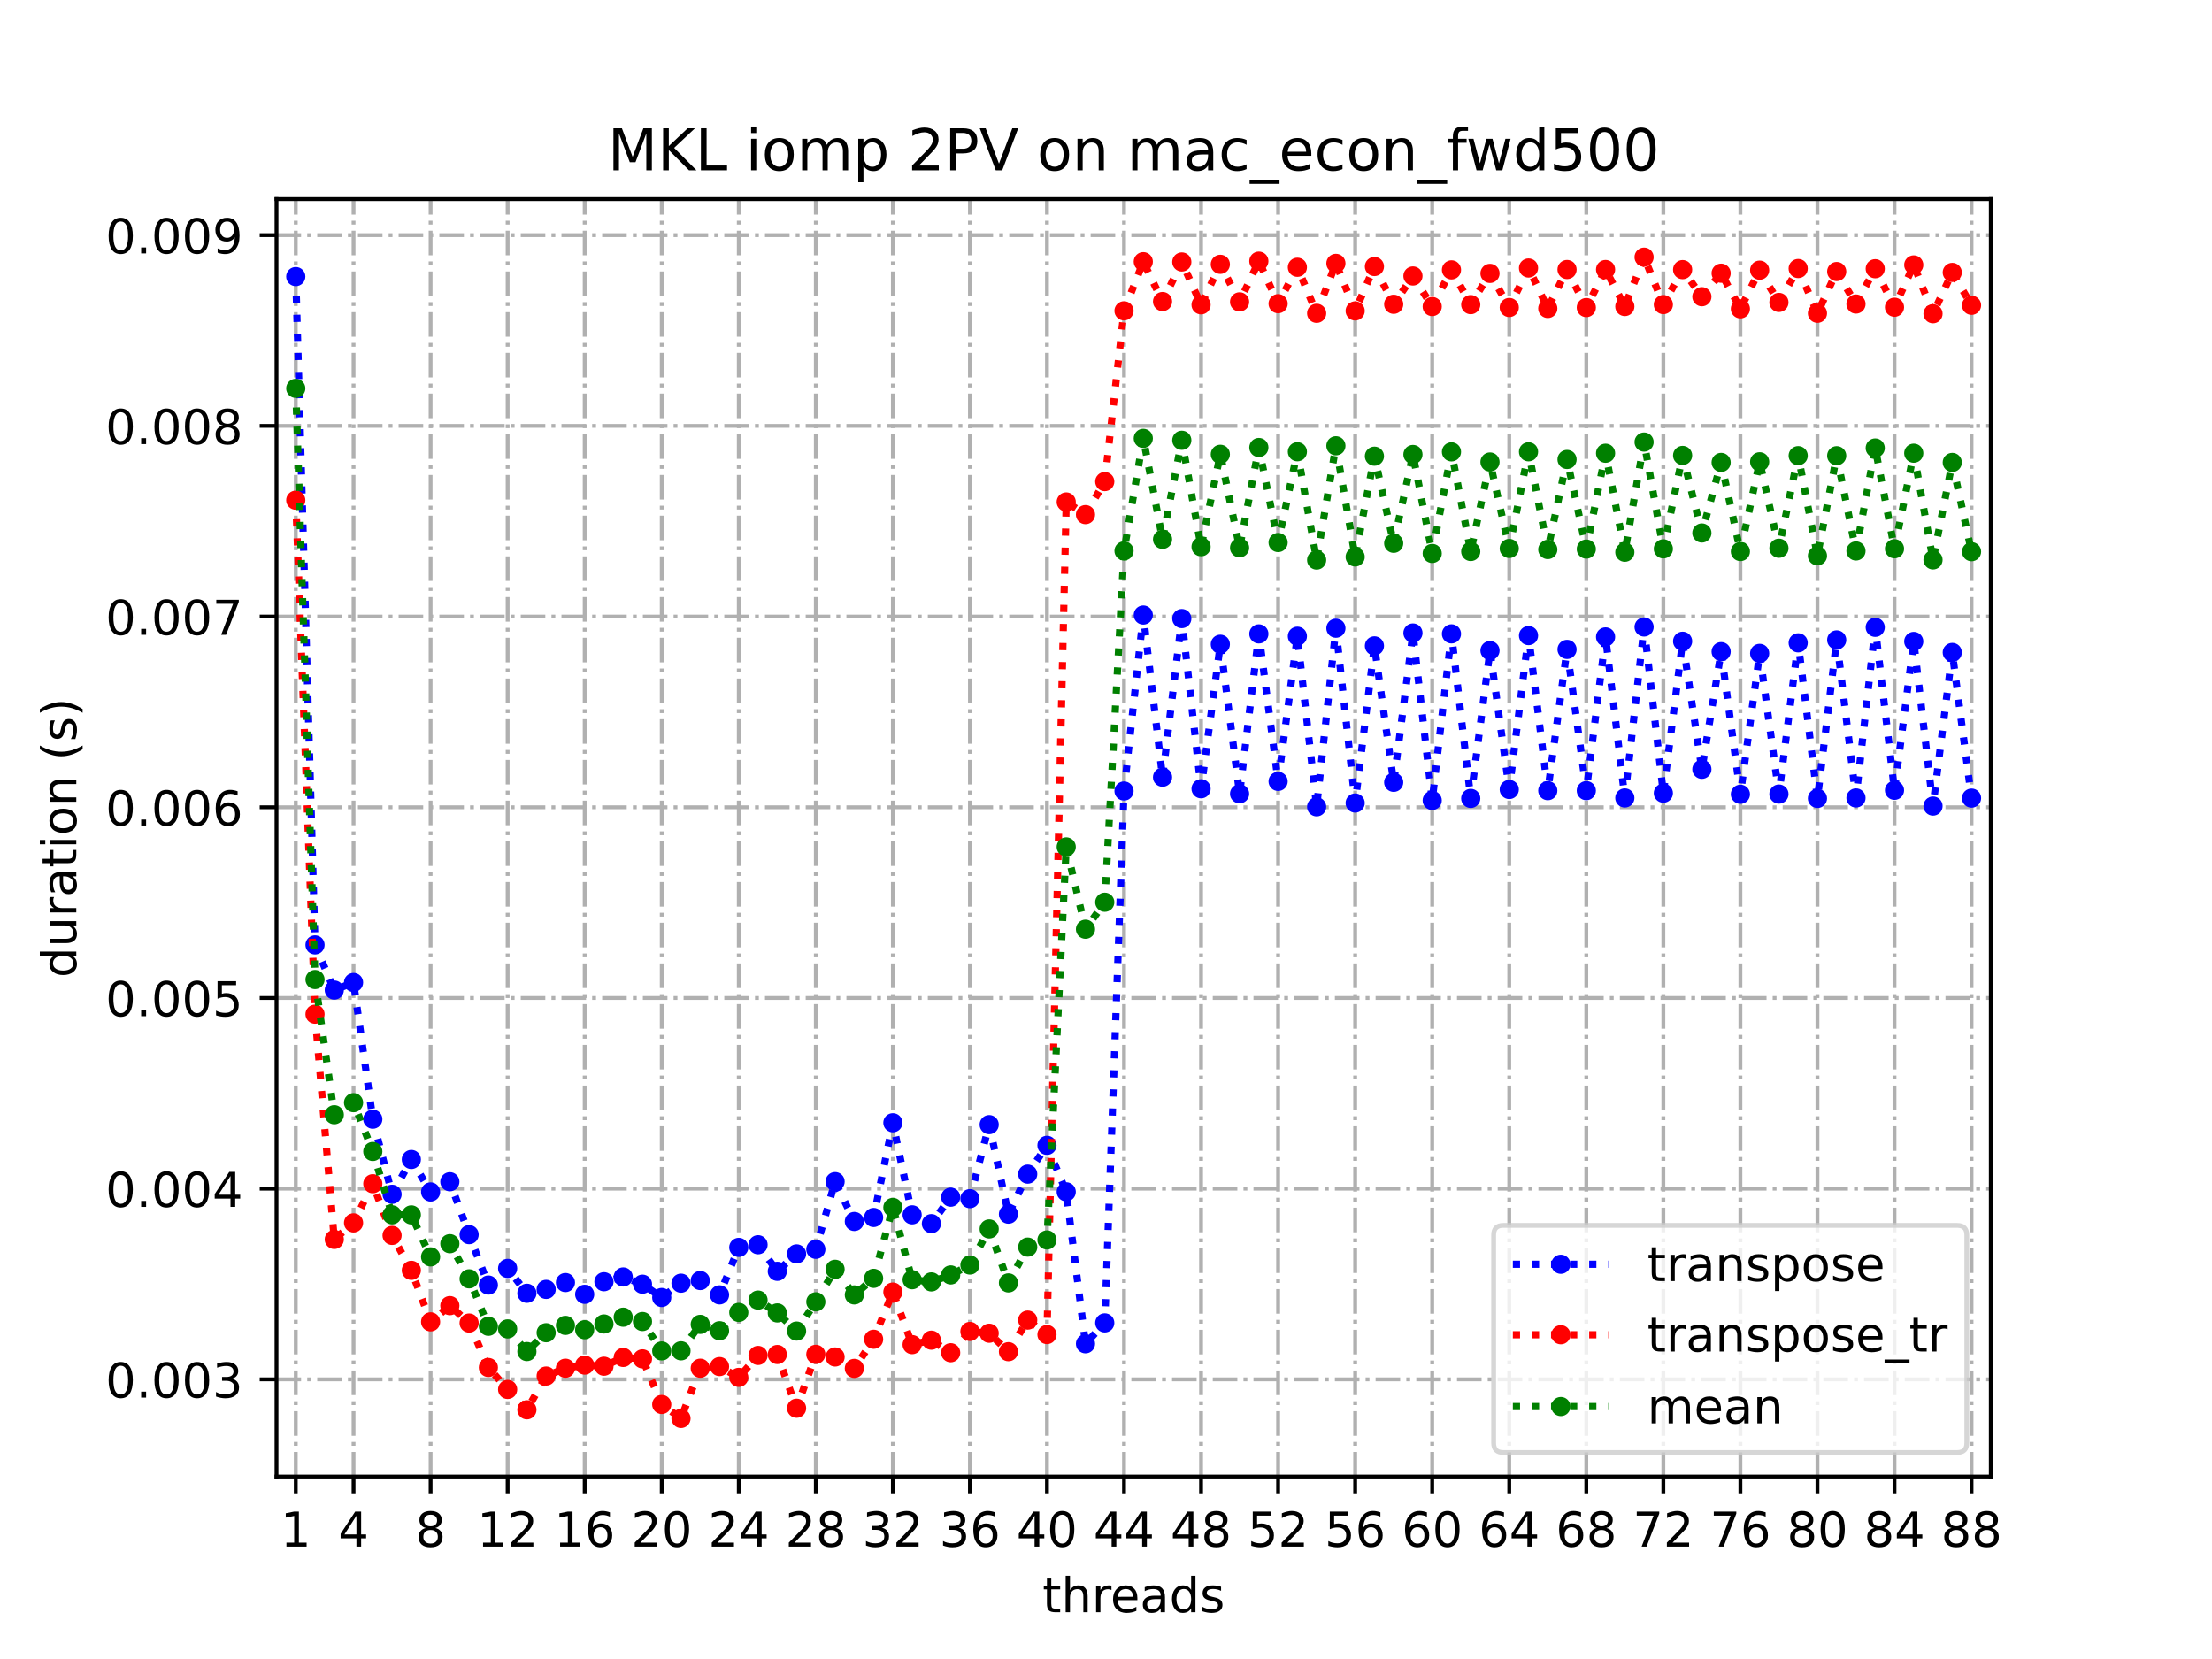 <?xml version="1.0" encoding="utf-8" standalone="no"?>
<!DOCTYPE svg PUBLIC "-//W3C//DTD SVG 1.1//EN"
  "http://www.w3.org/Graphics/SVG/1.1/DTD/svg11.dtd">
<!-- Created with matplotlib (https://matplotlib.org/) -->
<svg height="345.6pt" version="1.1" viewBox="0 0 460.8 345.6" width="460.8pt" xmlns="http://www.w3.org/2000/svg" xmlns:xlink="http://www.w3.org/1999/xlink">
 <defs>
  <style type="text/css">
*{stroke-linecap:butt;stroke-linejoin:round;}
  </style>
 </defs>
 <g id="figure_1">
  <g id="patch_1">
   <path d="M 0 345.6 
L 460.8 345.6 
L 460.8 0 
L 0 0 
z
" style="fill:#ffffff;"/>
  </g>
  <g id="axes_1">
   <g id="patch_2">
    <path d="M 57.6 307.584 
L 414.72 307.584 
L 414.72 41.472 
L 57.6 41.472 
z
" style="fill:#ffffff;"/>
   </g>
   <g id="matplotlib.axis_1">
    <g id="xtick_1">
     <g id="line2d_1">
      <path clip-path="url(#pdc9e730871)" d="M 61.613 307.584 
L 61.613 41.472 
" style="fill:none;stroke:#b0b0b0;stroke-dasharray:5.12,1.28,0.8,1.28;stroke-dashoffset:0;stroke-width:0.8;"/>
     </g>
     <g id="line2d_2">
      <defs>
       <path d="M 0 0 
L 0 3.5 
" id="mf9a3780b16" style="stroke:#000000;stroke-width:0.8;"/>
      </defs>
      <g>
       <use style="stroke:#000000;stroke-width:0.8;" x="61.613" xlink:href="#mf9a3780b16" y="307.584"/>
      </g>
     </g>
     <g id="text_1">
      <!-- 1 -->
      <defs>
       <path d="M 12.406 8.297 
L 28.516 8.297 
L 28.516 63.922 
L 10.984 60.406 
L 10.984 69.391 
L 28.422 72.906 
L 38.281 72.906 
L 38.281 8.297 
L 54.391 8.297 
L 54.391 0 
L 12.406 0 
z
" id="DejaVuSans-49"/>
      </defs>
      <g transform="translate(58.431 322.182)scale(0.1 -0.1)">
       <use xlink:href="#DejaVuSans-49"/>
      </g>
     </g>
    </g>
    <g id="xtick_2">
     <g id="line2d_3">
      <path clip-path="url(#pdc9e730871)" d="M 73.65 307.584 
L 73.65 41.472 
" style="fill:none;stroke:#b0b0b0;stroke-dasharray:5.12,1.28,0.8,1.28;stroke-dashoffset:0;stroke-width:0.8;"/>
     </g>
     <g id="line2d_4">
      <g>
       <use style="stroke:#000000;stroke-width:0.8;" x="73.65" xlink:href="#mf9a3780b16" y="307.584"/>
      </g>
     </g>
     <g id="text_2">
      <!-- 4 -->
      <defs>
       <path d="M 37.797 64.312 
L 12.891 25.391 
L 37.797 25.391 
z
M 35.203 72.906 
L 47.609 72.906 
L 47.609 25.391 
L 58.016 25.391 
L 58.016 17.188 
L 47.609 17.188 
L 47.609 0 
L 37.797 0 
L 37.797 17.188 
L 4.891 17.188 
L 4.891 26.703 
z
" id="DejaVuSans-52"/>
      </defs>
      <g transform="translate(70.469 322.182)scale(0.1 -0.1)">
       <use xlink:href="#DejaVuSans-52"/>
      </g>
     </g>
    </g>
    <g id="xtick_3">
     <g id="line2d_5">
      <path clip-path="url(#pdc9e730871)" d="M 89.701 307.584 
L 89.701 41.472 
" style="fill:none;stroke:#b0b0b0;stroke-dasharray:5.12,1.28,0.8,1.28;stroke-dashoffset:0;stroke-width:0.8;"/>
     </g>
     <g id="line2d_6">
      <g>
       <use style="stroke:#000000;stroke-width:0.8;" x="89.701" xlink:href="#mf9a3780b16" y="307.584"/>
      </g>
     </g>
     <g id="text_3">
      <!-- 8 -->
      <defs>
       <path d="M 31.781 34.625 
Q 24.75 34.625 20.719 30.859 
Q 16.703 27.094 16.703 20.516 
Q 16.703 13.922 20.719 10.156 
Q 24.75 6.391 31.781 6.391 
Q 38.812 6.391 42.859 10.172 
Q 46.922 13.969 46.922 20.516 
Q 46.922 27.094 42.891 30.859 
Q 38.875 34.625 31.781 34.625 
z
M 21.922 38.812 
Q 15.578 40.375 12.031 44.719 
Q 8.5 49.078 8.5 55.328 
Q 8.5 64.062 14.719 69.141 
Q 20.953 74.219 31.781 74.219 
Q 42.672 74.219 48.875 69.141 
Q 55.078 64.062 55.078 55.328 
Q 55.078 49.078 51.531 44.719 
Q 48 40.375 41.703 38.812 
Q 48.828 37.156 52.797 32.312 
Q 56.781 27.484 56.781 20.516 
Q 56.781 9.906 50.312 4.234 
Q 43.844 -1.422 31.781 -1.422 
Q 19.734 -1.422 13.25 4.234 
Q 6.781 9.906 6.781 20.516 
Q 6.781 27.484 10.781 32.312 
Q 14.797 37.156 21.922 38.812 
z
M 18.312 54.391 
Q 18.312 48.734 21.844 45.562 
Q 25.391 42.391 31.781 42.391 
Q 38.141 42.391 41.719 45.562 
Q 45.312 48.734 45.312 54.391 
Q 45.312 60.062 41.719 63.234 
Q 38.141 66.406 31.781 66.406 
Q 25.391 66.406 21.844 63.234 
Q 18.312 60.062 18.312 54.391 
z
" id="DejaVuSans-56"/>
      </defs>
      <g transform="translate(86.519 322.182)scale(0.1 -0.1)">
       <use xlink:href="#DejaVuSans-56"/>
      </g>
     </g>
    </g>
    <g id="xtick_4">
     <g id="line2d_7">
      <path clip-path="url(#pdc9e730871)" d="M 105.751 307.584 
L 105.751 41.472 
" style="fill:none;stroke:#b0b0b0;stroke-dasharray:5.12,1.28,0.8,1.28;stroke-dashoffset:0;stroke-width:0.8;"/>
     </g>
     <g id="line2d_8">
      <g>
       <use style="stroke:#000000;stroke-width:0.8;" x="105.751" xlink:href="#mf9a3780b16" y="307.584"/>
      </g>
     </g>
     <g id="text_4">
      <!-- 12 -->
      <defs>
       <path d="M 19.188 8.297 
L 53.609 8.297 
L 53.609 0 
L 7.328 0 
L 7.328 8.297 
Q 12.938 14.109 22.625 23.891 
Q 32.328 33.688 34.812 36.531 
Q 39.547 41.844 41.422 45.531 
Q 43.312 49.219 43.312 52.781 
Q 43.312 58.594 39.234 62.25 
Q 35.156 65.922 28.609 65.922 
Q 23.969 65.922 18.812 64.312 
Q 13.672 62.703 7.812 59.422 
L 7.812 69.391 
Q 13.766 71.781 18.938 73 
Q 24.125 74.219 28.422 74.219 
Q 39.75 74.219 46.484 68.547 
Q 53.219 62.891 53.219 53.422 
Q 53.219 48.922 51.531 44.891 
Q 49.859 40.875 45.406 35.406 
Q 44.188 33.984 37.641 27.219 
Q 31.109 20.453 19.188 8.297 
z
" id="DejaVuSans-50"/>
      </defs>
      <g transform="translate(99.389 322.182)scale(0.1 -0.1)">
       <use xlink:href="#DejaVuSans-49"/>
       <use x="63.623" xlink:href="#DejaVuSans-50"/>
      </g>
     </g>
    </g>
    <g id="xtick_5">
     <g id="line2d_9">
      <path clip-path="url(#pdc9e730871)" d="M 121.801 307.584 
L 121.801 41.472 
" style="fill:none;stroke:#b0b0b0;stroke-dasharray:5.12,1.28,0.8,1.28;stroke-dashoffset:0;stroke-width:0.8;"/>
     </g>
     <g id="line2d_10">
      <g>
       <use style="stroke:#000000;stroke-width:0.8;" x="121.801" xlink:href="#mf9a3780b16" y="307.584"/>
      </g>
     </g>
     <g id="text_5">
      <!-- 16 -->
      <defs>
       <path d="M 33.016 40.375 
Q 26.375 40.375 22.484 35.828 
Q 18.609 31.297 18.609 23.391 
Q 18.609 15.531 22.484 10.953 
Q 26.375 6.391 33.016 6.391 
Q 39.656 6.391 43.531 10.953 
Q 47.406 15.531 47.406 23.391 
Q 47.406 31.297 43.531 35.828 
Q 39.656 40.375 33.016 40.375 
z
M 52.594 71.297 
L 52.594 62.312 
Q 48.875 64.062 45.094 64.984 
Q 41.312 65.922 37.594 65.922 
Q 27.828 65.922 22.672 59.328 
Q 17.531 52.734 16.797 39.406 
Q 19.672 43.656 24.016 45.922 
Q 28.375 48.188 33.594 48.188 
Q 44.578 48.188 50.953 41.516 
Q 57.328 34.859 57.328 23.391 
Q 57.328 12.156 50.688 5.359 
Q 44.047 -1.422 33.016 -1.422 
Q 20.359 -1.422 13.672 8.266 
Q 6.984 17.969 6.984 36.375 
Q 6.984 53.656 15.188 63.938 
Q 23.391 74.219 37.203 74.219 
Q 40.922 74.219 44.703 73.484 
Q 48.484 72.75 52.594 71.297 
z
" id="DejaVuSans-54"/>
      </defs>
      <g transform="translate(115.439 322.182)scale(0.1 -0.1)">
       <use xlink:href="#DejaVuSans-49"/>
       <use x="63.623" xlink:href="#DejaVuSans-54"/>
      </g>
     </g>
    </g>
    <g id="xtick_6">
     <g id="line2d_11">
      <path clip-path="url(#pdc9e730871)" d="M 137.852 307.584 
L 137.852 41.472 
" style="fill:none;stroke:#b0b0b0;stroke-dasharray:5.12,1.28,0.8,1.28;stroke-dashoffset:0;stroke-width:0.8;"/>
     </g>
     <g id="line2d_12">
      <g>
       <use style="stroke:#000000;stroke-width:0.8;" x="137.852" xlink:href="#mf9a3780b16" y="307.584"/>
      </g>
     </g>
     <g id="text_6">
      <!-- 20 -->
      <defs>
       <path d="M 31.781 66.406 
Q 24.172 66.406 20.328 58.906 
Q 16.5 51.422 16.5 36.375 
Q 16.5 21.391 20.328 13.891 
Q 24.172 6.391 31.781 6.391 
Q 39.453 6.391 43.281 13.891 
Q 47.125 21.391 47.125 36.375 
Q 47.125 51.422 43.281 58.906 
Q 39.453 66.406 31.781 66.406 
z
M 31.781 74.219 
Q 44.047 74.219 50.516 64.516 
Q 56.984 54.828 56.984 36.375 
Q 56.984 17.969 50.516 8.266 
Q 44.047 -1.422 31.781 -1.422 
Q 19.531 -1.422 13.062 8.266 
Q 6.594 17.969 6.594 36.375 
Q 6.594 54.828 13.062 64.516 
Q 19.531 74.219 31.781 74.219 
z
" id="DejaVuSans-48"/>
      </defs>
      <g transform="translate(131.489 322.182)scale(0.1 -0.1)">
       <use xlink:href="#DejaVuSans-50"/>
       <use x="63.623" xlink:href="#DejaVuSans-48"/>
      </g>
     </g>
    </g>
    <g id="xtick_7">
     <g id="line2d_13">
      <path clip-path="url(#pdc9e730871)" d="M 153.902 307.584 
L 153.902 41.472 
" style="fill:none;stroke:#b0b0b0;stroke-dasharray:5.12,1.28,0.8,1.28;stroke-dashoffset:0;stroke-width:0.8;"/>
     </g>
     <g id="line2d_14">
      <g>
       <use style="stroke:#000000;stroke-width:0.8;" x="153.902" xlink:href="#mf9a3780b16" y="307.584"/>
      </g>
     </g>
     <g id="text_7">
      <!-- 24 -->
      <g transform="translate(147.54 322.182)scale(0.1 -0.1)">
       <use xlink:href="#DejaVuSans-50"/>
       <use x="63.623" xlink:href="#DejaVuSans-52"/>
      </g>
     </g>
    </g>
    <g id="xtick_8">
     <g id="line2d_15">
      <path clip-path="url(#pdc9e730871)" d="M 169.952 307.584 
L 169.952 41.472 
" style="fill:none;stroke:#b0b0b0;stroke-dasharray:5.12,1.28,0.8,1.28;stroke-dashoffset:0;stroke-width:0.8;"/>
     </g>
     <g id="line2d_16">
      <g>
       <use style="stroke:#000000;stroke-width:0.8;" x="169.952" xlink:href="#mf9a3780b16" y="307.584"/>
      </g>
     </g>
     <g id="text_8">
      <!-- 28 -->
      <g transform="translate(163.59 322.182)scale(0.1 -0.1)">
       <use xlink:href="#DejaVuSans-50"/>
       <use x="63.623" xlink:href="#DejaVuSans-56"/>
      </g>
     </g>
    </g>
    <g id="xtick_9">
     <g id="line2d_17">
      <path clip-path="url(#pdc9e730871)" d="M 186.003 307.584 
L 186.003 41.472 
" style="fill:none;stroke:#b0b0b0;stroke-dasharray:5.12,1.28,0.8,1.28;stroke-dashoffset:0;stroke-width:0.8;"/>
     </g>
     <g id="line2d_18">
      <g>
       <use style="stroke:#000000;stroke-width:0.8;" x="186.003" xlink:href="#mf9a3780b16" y="307.584"/>
      </g>
     </g>
     <g id="text_9">
      <!-- 32 -->
      <defs>
       <path d="M 40.578 39.312 
Q 47.656 37.797 51.625 33 
Q 55.609 28.219 55.609 21.188 
Q 55.609 10.406 48.188 4.484 
Q 40.766 -1.422 27.094 -1.422 
Q 22.516 -1.422 17.656 -0.516 
Q 12.797 0.391 7.625 2.203 
L 7.625 11.719 
Q 11.719 9.328 16.594 8.109 
Q 21.484 6.891 26.812 6.891 
Q 36.078 6.891 40.938 10.547 
Q 45.797 14.203 45.797 21.188 
Q 45.797 27.641 41.281 31.266 
Q 36.766 34.906 28.719 34.906 
L 20.219 34.906 
L 20.219 43.016 
L 29.109 43.016 
Q 36.375 43.016 40.234 45.922 
Q 44.094 48.828 44.094 54.297 
Q 44.094 59.906 40.109 62.906 
Q 36.141 65.922 28.719 65.922 
Q 24.656 65.922 20.016 65.031 
Q 15.375 64.156 9.812 62.312 
L 9.812 71.094 
Q 15.438 72.656 20.344 73.438 
Q 25.25 74.219 29.594 74.219 
Q 40.828 74.219 47.359 69.109 
Q 53.906 64.016 53.906 55.328 
Q 53.906 49.266 50.438 45.094 
Q 46.969 40.922 40.578 39.312 
z
" id="DejaVuSans-51"/>
      </defs>
      <g transform="translate(179.64 322.182)scale(0.1 -0.1)">
       <use xlink:href="#DejaVuSans-51"/>
       <use x="63.623" xlink:href="#DejaVuSans-50"/>
      </g>
     </g>
    </g>
    <g id="xtick_10">
     <g id="line2d_19">
      <path clip-path="url(#pdc9e730871)" d="M 202.053 307.584 
L 202.053 41.472 
" style="fill:none;stroke:#b0b0b0;stroke-dasharray:5.12,1.28,0.8,1.28;stroke-dashoffset:0;stroke-width:0.8;"/>
     </g>
     <g id="line2d_20">
      <g>
       <use style="stroke:#000000;stroke-width:0.8;" x="202.053" xlink:href="#mf9a3780b16" y="307.584"/>
      </g>
     </g>
     <g id="text_10">
      <!-- 36 -->
      <g transform="translate(195.691 322.182)scale(0.1 -0.1)">
       <use xlink:href="#DejaVuSans-51"/>
       <use x="63.623" xlink:href="#DejaVuSans-54"/>
      </g>
     </g>
    </g>
    <g id="xtick_11">
     <g id="line2d_21">
      <path clip-path="url(#pdc9e730871)" d="M 218.103 307.584 
L 218.103 41.472 
" style="fill:none;stroke:#b0b0b0;stroke-dasharray:5.12,1.28,0.8,1.28;stroke-dashoffset:0;stroke-width:0.8;"/>
     </g>
     <g id="line2d_22">
      <g>
       <use style="stroke:#000000;stroke-width:0.8;" x="218.103" xlink:href="#mf9a3780b16" y="307.584"/>
      </g>
     </g>
     <g id="text_11">
      <!-- 40 -->
      <g transform="translate(211.741 322.182)scale(0.1 -0.1)">
       <use xlink:href="#DejaVuSans-52"/>
       <use x="63.623" xlink:href="#DejaVuSans-48"/>
      </g>
     </g>
    </g>
    <g id="xtick_12">
     <g id="line2d_23">
      <path clip-path="url(#pdc9e730871)" d="M 234.154 307.584 
L 234.154 41.472 
" style="fill:none;stroke:#b0b0b0;stroke-dasharray:5.12,1.28,0.8,1.28;stroke-dashoffset:0;stroke-width:0.8;"/>
     </g>
     <g id="line2d_24">
      <g>
       <use style="stroke:#000000;stroke-width:0.8;" x="234.154" xlink:href="#mf9a3780b16" y="307.584"/>
      </g>
     </g>
     <g id="text_12">
      <!-- 44 -->
      <g transform="translate(227.791 322.182)scale(0.1 -0.1)">
       <use xlink:href="#DejaVuSans-52"/>
       <use x="63.623" xlink:href="#DejaVuSans-52"/>
      </g>
     </g>
    </g>
    <g id="xtick_13">
     <g id="line2d_25">
      <path clip-path="url(#pdc9e730871)" d="M 250.204 307.584 
L 250.204 41.472 
" style="fill:none;stroke:#b0b0b0;stroke-dasharray:5.12,1.28,0.8,1.28;stroke-dashoffset:0;stroke-width:0.8;"/>
     </g>
     <g id="line2d_26">
      <g>
       <use style="stroke:#000000;stroke-width:0.8;" x="250.204" xlink:href="#mf9a3780b16" y="307.584"/>
      </g>
     </g>
     <g id="text_13">
      <!-- 48 -->
      <g transform="translate(243.842 322.182)scale(0.1 -0.1)">
       <use xlink:href="#DejaVuSans-52"/>
       <use x="63.623" xlink:href="#DejaVuSans-56"/>
      </g>
     </g>
    </g>
    <g id="xtick_14">
     <g id="line2d_27">
      <path clip-path="url(#pdc9e730871)" d="M 266.254 307.584 
L 266.254 41.472 
" style="fill:none;stroke:#b0b0b0;stroke-dasharray:5.12,1.28,0.8,1.28;stroke-dashoffset:0;stroke-width:0.8;"/>
     </g>
     <g id="line2d_28">
      <g>
       <use style="stroke:#000000;stroke-width:0.8;" x="266.254" xlink:href="#mf9a3780b16" y="307.584"/>
      </g>
     </g>
     <g id="text_14">
      <!-- 52 -->
      <defs>
       <path d="M 10.797 72.906 
L 49.516 72.906 
L 49.516 64.594 
L 19.828 64.594 
L 19.828 46.734 
Q 21.969 47.469 24.109 47.828 
Q 26.266 48.188 28.422 48.188 
Q 40.625 48.188 47.75 41.5 
Q 54.891 34.812 54.891 23.391 
Q 54.891 11.625 47.562 5.094 
Q 40.234 -1.422 26.906 -1.422 
Q 22.312 -1.422 17.547 -0.641 
Q 12.797 0.141 7.719 1.703 
L 7.719 11.625 
Q 12.109 9.234 16.797 8.062 
Q 21.484 6.891 26.703 6.891 
Q 35.156 6.891 40.078 11.328 
Q 45.016 15.766 45.016 23.391 
Q 45.016 31 40.078 35.438 
Q 35.156 39.891 26.703 39.891 
Q 22.75 39.891 18.812 39.016 
Q 14.891 38.141 10.797 36.281 
z
" id="DejaVuSans-53"/>
      </defs>
      <g transform="translate(259.892 322.182)scale(0.1 -0.1)">
       <use xlink:href="#DejaVuSans-53"/>
       <use x="63.623" xlink:href="#DejaVuSans-50"/>
      </g>
     </g>
    </g>
    <g id="xtick_15">
     <g id="line2d_29">
      <path clip-path="url(#pdc9e730871)" d="M 282.305 307.584 
L 282.305 41.472 
" style="fill:none;stroke:#b0b0b0;stroke-dasharray:5.12,1.28,0.8,1.28;stroke-dashoffset:0;stroke-width:0.8;"/>
     </g>
     <g id="line2d_30">
      <g>
       <use style="stroke:#000000;stroke-width:0.8;" x="282.305" xlink:href="#mf9a3780b16" y="307.584"/>
      </g>
     </g>
     <g id="text_15">
      <!-- 56 -->
      <g transform="translate(275.942 322.182)scale(0.1 -0.1)">
       <use xlink:href="#DejaVuSans-53"/>
       <use x="63.623" xlink:href="#DejaVuSans-54"/>
      </g>
     </g>
    </g>
    <g id="xtick_16">
     <g id="line2d_31">
      <path clip-path="url(#pdc9e730871)" d="M 298.355 307.584 
L 298.355 41.472 
" style="fill:none;stroke:#b0b0b0;stroke-dasharray:5.12,1.28,0.8,1.28;stroke-dashoffset:0;stroke-width:0.8;"/>
     </g>
     <g id="line2d_32">
      <g>
       <use style="stroke:#000000;stroke-width:0.8;" x="298.355" xlink:href="#mf9a3780b16" y="307.584"/>
      </g>
     </g>
     <g id="text_16">
      <!-- 60 -->
      <g transform="translate(291.993 322.182)scale(0.1 -0.1)">
       <use xlink:href="#DejaVuSans-54"/>
       <use x="63.623" xlink:href="#DejaVuSans-48"/>
      </g>
     </g>
    </g>
    <g id="xtick_17">
     <g id="line2d_33">
      <path clip-path="url(#pdc9e730871)" d="M 314.405 307.584 
L 314.405 41.472 
" style="fill:none;stroke:#b0b0b0;stroke-dasharray:5.12,1.28,0.8,1.28;stroke-dashoffset:0;stroke-width:0.8;"/>
     </g>
     <g id="line2d_34">
      <g>
       <use style="stroke:#000000;stroke-width:0.8;" x="314.405" xlink:href="#mf9a3780b16" y="307.584"/>
      </g>
     </g>
     <g id="text_17">
      <!-- 64 -->
      <g transform="translate(308.043 322.182)scale(0.1 -0.1)">
       <use xlink:href="#DejaVuSans-54"/>
       <use x="63.623" xlink:href="#DejaVuSans-52"/>
      </g>
     </g>
    </g>
    <g id="xtick_18">
     <g id="line2d_35">
      <path clip-path="url(#pdc9e730871)" d="M 330.456 307.584 
L 330.456 41.472 
" style="fill:none;stroke:#b0b0b0;stroke-dasharray:5.12,1.28,0.8,1.28;stroke-dashoffset:0;stroke-width:0.8;"/>
     </g>
     <g id="line2d_36">
      <g>
       <use style="stroke:#000000;stroke-width:0.8;" x="330.456" xlink:href="#mf9a3780b16" y="307.584"/>
      </g>
     </g>
     <g id="text_18">
      <!-- 68 -->
      <g transform="translate(324.093 322.182)scale(0.1 -0.1)">
       <use xlink:href="#DejaVuSans-54"/>
       <use x="63.623" xlink:href="#DejaVuSans-56"/>
      </g>
     </g>
    </g>
    <g id="xtick_19">
     <g id="line2d_37">
      <path clip-path="url(#pdc9e730871)" d="M 346.506 307.584 
L 346.506 41.472 
" style="fill:none;stroke:#b0b0b0;stroke-dasharray:5.12,1.28,0.8,1.28;stroke-dashoffset:0;stroke-width:0.8;"/>
     </g>
     <g id="line2d_38">
      <g>
       <use style="stroke:#000000;stroke-width:0.8;" x="346.506" xlink:href="#mf9a3780b16" y="307.584"/>
      </g>
     </g>
     <g id="text_19">
      <!-- 72 -->
      <defs>
       <path d="M 8.203 72.906 
L 55.078 72.906 
L 55.078 68.703 
L 28.609 0 
L 18.312 0 
L 43.219 64.594 
L 8.203 64.594 
z
" id="DejaVuSans-55"/>
      </defs>
      <g transform="translate(340.144 322.182)scale(0.1 -0.1)">
       <use xlink:href="#DejaVuSans-55"/>
       <use x="63.623" xlink:href="#DejaVuSans-50"/>
      </g>
     </g>
    </g>
    <g id="xtick_20">
     <g id="line2d_39">
      <path clip-path="url(#pdc9e730871)" d="M 362.556 307.584 
L 362.556 41.472 
" style="fill:none;stroke:#b0b0b0;stroke-dasharray:5.12,1.28,0.8,1.28;stroke-dashoffset:0;stroke-width:0.8;"/>
     </g>
     <g id="line2d_40">
      <g>
       <use style="stroke:#000000;stroke-width:0.8;" x="362.556" xlink:href="#mf9a3780b16" y="307.584"/>
      </g>
     </g>
     <g id="text_20">
      <!-- 76 -->
      <g transform="translate(356.194 322.182)scale(0.1 -0.1)">
       <use xlink:href="#DejaVuSans-55"/>
       <use x="63.623" xlink:href="#DejaVuSans-54"/>
      </g>
     </g>
    </g>
    <g id="xtick_21">
     <g id="line2d_41">
      <path clip-path="url(#pdc9e730871)" d="M 378.607 307.584 
L 378.607 41.472 
" style="fill:none;stroke:#b0b0b0;stroke-dasharray:5.12,1.28,0.8,1.28;stroke-dashoffset:0;stroke-width:0.8;"/>
     </g>
     <g id="line2d_42">
      <g>
       <use style="stroke:#000000;stroke-width:0.8;" x="378.607" xlink:href="#mf9a3780b16" y="307.584"/>
      </g>
     </g>
     <g id="text_21">
      <!-- 80 -->
      <g transform="translate(372.244 322.182)scale(0.1 -0.1)">
       <use xlink:href="#DejaVuSans-56"/>
       <use x="63.623" xlink:href="#DejaVuSans-48"/>
      </g>
     </g>
    </g>
    <g id="xtick_22">
     <g id="line2d_43">
      <path clip-path="url(#pdc9e730871)" d="M 394.657 307.584 
L 394.657 41.472 
" style="fill:none;stroke:#b0b0b0;stroke-dasharray:5.12,1.28,0.8,1.28;stroke-dashoffset:0;stroke-width:0.8;"/>
     </g>
     <g id="line2d_44">
      <g>
       <use style="stroke:#000000;stroke-width:0.8;" x="394.657" xlink:href="#mf9a3780b16" y="307.584"/>
      </g>
     </g>
     <g id="text_22">
      <!-- 84 -->
      <g transform="translate(388.295 322.182)scale(0.1 -0.1)">
       <use xlink:href="#DejaVuSans-56"/>
       <use x="63.623" xlink:href="#DejaVuSans-52"/>
      </g>
     </g>
    </g>
    <g id="xtick_23">
     <g id="line2d_45">
      <path clip-path="url(#pdc9e730871)" d="M 410.707 307.584 
L 410.707 41.472 
" style="fill:none;stroke:#b0b0b0;stroke-dasharray:5.12,1.28,0.8,1.28;stroke-dashoffset:0;stroke-width:0.8;"/>
     </g>
     <g id="line2d_46">
      <g>
       <use style="stroke:#000000;stroke-width:0.8;" x="410.707" xlink:href="#mf9a3780b16" y="307.584"/>
      </g>
     </g>
     <g id="text_23">
      <!-- 88 -->
      <g transform="translate(404.345 322.182)scale(0.1 -0.1)">
       <use xlink:href="#DejaVuSans-56"/>
       <use x="63.623" xlink:href="#DejaVuSans-56"/>
      </g>
     </g>
    </g>
    <g id="text_24">
     <!-- threads -->
     <defs>
      <path d="M 18.312 70.219 
L 18.312 54.688 
L 36.812 54.688 
L 36.812 47.703 
L 18.312 47.703 
L 18.312 18.016 
Q 18.312 11.328 20.141 9.422 
Q 21.969 7.516 27.594 7.516 
L 36.812 7.516 
L 36.812 0 
L 27.594 0 
Q 17.188 0 13.234 3.875 
Q 9.281 7.766 9.281 18.016 
L 9.281 47.703 
L 2.688 47.703 
L 2.688 54.688 
L 9.281 54.688 
L 9.281 70.219 
z
" id="DejaVuSans-116"/>
      <path d="M 54.891 33.016 
L 54.891 0 
L 45.906 0 
L 45.906 32.719 
Q 45.906 40.484 42.875 44.328 
Q 39.844 48.188 33.797 48.188 
Q 26.516 48.188 22.312 43.547 
Q 18.109 38.922 18.109 30.906 
L 18.109 0 
L 9.078 0 
L 9.078 75.984 
L 18.109 75.984 
L 18.109 46.188 
Q 21.344 51.125 25.703 53.562 
Q 30.078 56 35.797 56 
Q 45.219 56 50.047 50.172 
Q 54.891 44.344 54.891 33.016 
z
" id="DejaVuSans-104"/>
      <path d="M 41.109 46.297 
Q 39.594 47.172 37.812 47.578 
Q 36.031 48 33.891 48 
Q 26.266 48 22.188 43.047 
Q 18.109 38.094 18.109 28.812 
L 18.109 0 
L 9.078 0 
L 9.078 54.688 
L 18.109 54.688 
L 18.109 46.188 
Q 20.953 51.172 25.484 53.578 
Q 30.031 56 36.531 56 
Q 37.453 56 38.578 55.875 
Q 39.703 55.766 41.062 55.516 
z
" id="DejaVuSans-114"/>
      <path d="M 56.203 29.594 
L 56.203 25.203 
L 14.891 25.203 
Q 15.484 15.922 20.484 11.062 
Q 25.484 6.203 34.422 6.203 
Q 39.594 6.203 44.453 7.469 
Q 49.312 8.734 54.109 11.281 
L 54.109 2.781 
Q 49.266 0.734 44.188 -0.344 
Q 39.109 -1.422 33.891 -1.422 
Q 20.797 -1.422 13.156 6.188 
Q 5.516 13.812 5.516 26.812 
Q 5.516 40.234 12.766 48.109 
Q 20.016 56 32.328 56 
Q 43.359 56 49.781 48.891 
Q 56.203 41.797 56.203 29.594 
z
M 47.219 32.234 
Q 47.125 39.594 43.094 43.984 
Q 39.062 48.391 32.422 48.391 
Q 24.906 48.391 20.391 44.141 
Q 15.875 39.891 15.188 32.172 
z
" id="DejaVuSans-101"/>
      <path d="M 34.281 27.484 
Q 23.391 27.484 19.188 25 
Q 14.984 22.516 14.984 16.5 
Q 14.984 11.719 18.141 8.906 
Q 21.297 6.109 26.703 6.109 
Q 34.188 6.109 38.703 11.406 
Q 43.219 16.703 43.219 25.484 
L 43.219 27.484 
z
M 52.203 31.203 
L 52.203 0 
L 43.219 0 
L 43.219 8.297 
Q 40.141 3.328 35.547 0.953 
Q 30.953 -1.422 24.312 -1.422 
Q 15.922 -1.422 10.953 3.297 
Q 6 8.016 6 15.922 
Q 6 25.141 12.172 29.828 
Q 18.359 34.516 30.609 34.516 
L 43.219 34.516 
L 43.219 35.406 
Q 43.219 41.609 39.141 45 
Q 35.062 48.391 27.688 48.391 
Q 23 48.391 18.547 47.266 
Q 14.109 46.141 10.016 43.891 
L 10.016 52.203 
Q 14.938 54.109 19.578 55.047 
Q 24.219 56 28.609 56 
Q 40.484 56 46.344 49.844 
Q 52.203 43.703 52.203 31.203 
z
" id="DejaVuSans-97"/>
      <path d="M 45.406 46.391 
L 45.406 75.984 
L 54.391 75.984 
L 54.391 0 
L 45.406 0 
L 45.406 8.203 
Q 42.578 3.328 38.25 0.953 
Q 33.938 -1.422 27.875 -1.422 
Q 17.969 -1.422 11.734 6.484 
Q 5.516 14.406 5.516 27.297 
Q 5.516 40.188 11.734 48.094 
Q 17.969 56 27.875 56 
Q 33.938 56 38.25 53.625 
Q 42.578 51.266 45.406 46.391 
z
M 14.797 27.297 
Q 14.797 17.391 18.875 11.75 
Q 22.953 6.109 30.078 6.109 
Q 37.203 6.109 41.297 11.75 
Q 45.406 17.391 45.406 27.297 
Q 45.406 37.203 41.297 42.844 
Q 37.203 48.484 30.078 48.484 
Q 22.953 48.484 18.875 42.844 
Q 14.797 37.203 14.797 27.297 
z
" id="DejaVuSans-100"/>
      <path d="M 44.281 53.078 
L 44.281 44.578 
Q 40.484 46.531 36.375 47.5 
Q 32.281 48.484 27.875 48.484 
Q 21.188 48.484 17.844 46.438 
Q 14.5 44.391 14.5 40.281 
Q 14.5 37.156 16.891 35.375 
Q 19.281 33.594 26.516 31.984 
L 29.594 31.297 
Q 39.156 29.25 43.188 25.516 
Q 47.219 21.781 47.219 15.094 
Q 47.219 7.469 41.188 3.016 
Q 35.156 -1.422 24.609 -1.422 
Q 20.219 -1.422 15.453 -0.562 
Q 10.688 0.297 5.422 2 
L 5.422 11.281 
Q 10.406 8.688 15.234 7.391 
Q 20.062 6.109 24.812 6.109 
Q 31.156 6.109 34.562 8.281 
Q 37.984 10.453 37.984 14.406 
Q 37.984 18.062 35.516 20.016 
Q 33.062 21.969 24.703 23.781 
L 21.578 24.516 
Q 13.234 26.266 9.516 29.906 
Q 5.812 33.547 5.812 39.891 
Q 5.812 47.609 11.281 51.797 
Q 16.75 56 26.812 56 
Q 31.781 56 36.172 55.266 
Q 40.578 54.547 44.281 53.078 
z
" id="DejaVuSans-115"/>
     </defs>
     <g transform="translate(217.169 335.861)scale(0.1 -0.1)">
      <use xlink:href="#DejaVuSans-116"/>
      <use x="39.209" xlink:href="#DejaVuSans-104"/>
      <use x="102.588" xlink:href="#DejaVuSans-114"/>
      <use x="141.451" xlink:href="#DejaVuSans-101"/>
      <use x="202.975" xlink:href="#DejaVuSans-97"/>
      <use x="264.254" xlink:href="#DejaVuSans-100"/>
      <use x="327.73" xlink:href="#DejaVuSans-115"/>
     </g>
    </g>
   </g>
   <g id="matplotlib.axis_2">
    <g id="ytick_1">
     <g id="line2d_47">
      <path clip-path="url(#pdc9e730871)" d="M 57.6 287.343 
L 414.72 287.343 
" style="fill:none;stroke:#b0b0b0;stroke-dasharray:5.12,1.28,0.8,1.28;stroke-dashoffset:0;stroke-width:0.8;"/>
     </g>
     <g id="line2d_48">
      <defs>
       <path d="M 0 0 
L -3.5 0 
" id="mb1880b25ea" style="stroke:#000000;stroke-width:0.8;"/>
      </defs>
      <g>
       <use style="stroke:#000000;stroke-width:0.8;" x="57.6" xlink:href="#mb1880b25ea" y="287.343"/>
      </g>
     </g>
     <g id="text_25">
      <!-- 0.003 -->
      <defs>
       <path d="M 10.688 12.406 
L 21 12.406 
L 21 0 
L 10.688 0 
z
" id="DejaVuSans-46"/>
      </defs>
      <g transform="translate(21.972 291.143)scale(0.1 -0.1)">
       <use xlink:href="#DejaVuSans-48"/>
       <use x="63.623" xlink:href="#DejaVuSans-46"/>
       <use x="95.41" xlink:href="#DejaVuSans-48"/>
       <use x="159.033" xlink:href="#DejaVuSans-48"/>
       <use x="222.656" xlink:href="#DejaVuSans-51"/>
      </g>
     </g>
    </g>
    <g id="ytick_2">
     <g id="line2d_49">
      <path clip-path="url(#pdc9e730871)" d="M 57.6 247.617 
L 414.72 247.617 
" style="fill:none;stroke:#b0b0b0;stroke-dasharray:5.12,1.28,0.8,1.28;stroke-dashoffset:0;stroke-width:0.8;"/>
     </g>
     <g id="line2d_50">
      <g>
       <use style="stroke:#000000;stroke-width:0.8;" x="57.6" xlink:href="#mb1880b25ea" y="247.617"/>
      </g>
     </g>
     <g id="text_26">
      <!-- 0.004 -->
      <g transform="translate(21.972 251.417)scale(0.1 -0.1)">
       <use xlink:href="#DejaVuSans-48"/>
       <use x="63.623" xlink:href="#DejaVuSans-46"/>
       <use x="95.41" xlink:href="#DejaVuSans-48"/>
       <use x="159.033" xlink:href="#DejaVuSans-48"/>
       <use x="222.656" xlink:href="#DejaVuSans-52"/>
      </g>
     </g>
    </g>
    <g id="ytick_3">
     <g id="line2d_51">
      <path clip-path="url(#pdc9e730871)" d="M 57.6 207.892 
L 414.72 207.892 
" style="fill:none;stroke:#b0b0b0;stroke-dasharray:5.12,1.28,0.8,1.28;stroke-dashoffset:0;stroke-width:0.8;"/>
     </g>
     <g id="line2d_52">
      <g>
       <use style="stroke:#000000;stroke-width:0.8;" x="57.6" xlink:href="#mb1880b25ea" y="207.892"/>
      </g>
     </g>
     <g id="text_27">
      <!-- 0.005 -->
      <g transform="translate(21.972 211.691)scale(0.1 -0.1)">
       <use xlink:href="#DejaVuSans-48"/>
       <use x="63.623" xlink:href="#DejaVuSans-46"/>
       <use x="95.41" xlink:href="#DejaVuSans-48"/>
       <use x="159.033" xlink:href="#DejaVuSans-48"/>
       <use x="222.656" xlink:href="#DejaVuSans-53"/>
      </g>
     </g>
    </g>
    <g id="ytick_4">
     <g id="line2d_53">
      <path clip-path="url(#pdc9e730871)" d="M 57.6 168.166 
L 414.72 168.166 
" style="fill:none;stroke:#b0b0b0;stroke-dasharray:5.12,1.28,0.8,1.28;stroke-dashoffset:0;stroke-width:0.8;"/>
     </g>
     <g id="line2d_54">
      <g>
       <use style="stroke:#000000;stroke-width:0.8;" x="57.6" xlink:href="#mb1880b25ea" y="168.166"/>
      </g>
     </g>
     <g id="text_28">
      <!-- 0.006 -->
      <g transform="translate(21.972 171.965)scale(0.1 -0.1)">
       <use xlink:href="#DejaVuSans-48"/>
       <use x="63.623" xlink:href="#DejaVuSans-46"/>
       <use x="95.41" xlink:href="#DejaVuSans-48"/>
       <use x="159.033" xlink:href="#DejaVuSans-48"/>
       <use x="222.656" xlink:href="#DejaVuSans-54"/>
      </g>
     </g>
    </g>
    <g id="ytick_5">
     <g id="line2d_55">
      <path clip-path="url(#pdc9e730871)" d="M 57.6 128.44 
L 414.72 128.44 
" style="fill:none;stroke:#b0b0b0;stroke-dasharray:5.12,1.28,0.8,1.28;stroke-dashoffset:0;stroke-width:0.8;"/>
     </g>
     <g id="line2d_56">
      <g>
       <use style="stroke:#000000;stroke-width:0.8;" x="57.6" xlink:href="#mb1880b25ea" y="128.44"/>
      </g>
     </g>
     <g id="text_29">
      <!-- 0.007 -->
      <g transform="translate(21.972 132.239)scale(0.1 -0.1)">
       <use xlink:href="#DejaVuSans-48"/>
       <use x="63.623" xlink:href="#DejaVuSans-46"/>
       <use x="95.41" xlink:href="#DejaVuSans-48"/>
       <use x="159.033" xlink:href="#DejaVuSans-48"/>
       <use x="222.656" xlink:href="#DejaVuSans-55"/>
      </g>
     </g>
    </g>
    <g id="ytick_6">
     <g id="line2d_57">
      <path clip-path="url(#pdc9e730871)" d="M 57.6 88.714 
L 414.72 88.714 
" style="fill:none;stroke:#b0b0b0;stroke-dasharray:5.12,1.28,0.8,1.28;stroke-dashoffset:0;stroke-width:0.8;"/>
     </g>
     <g id="line2d_58">
      <g>
       <use style="stroke:#000000;stroke-width:0.8;" x="57.6" xlink:href="#mb1880b25ea" y="88.714"/>
      </g>
     </g>
     <g id="text_30">
      <!-- 0.008 -->
      <g transform="translate(21.972 92.513)scale(0.1 -0.1)">
       <use xlink:href="#DejaVuSans-48"/>
       <use x="63.623" xlink:href="#DejaVuSans-46"/>
       <use x="95.41" xlink:href="#DejaVuSans-48"/>
       <use x="159.033" xlink:href="#DejaVuSans-48"/>
       <use x="222.656" xlink:href="#DejaVuSans-56"/>
      </g>
     </g>
    </g>
    <g id="ytick_7">
     <g id="line2d_59">
      <path clip-path="url(#pdc9e730871)" d="M 57.6 48.988 
L 414.72 48.988 
" style="fill:none;stroke:#b0b0b0;stroke-dasharray:5.12,1.28,0.8,1.28;stroke-dashoffset:0;stroke-width:0.8;"/>
     </g>
     <g id="line2d_60">
      <g>
       <use style="stroke:#000000;stroke-width:0.8;" x="57.6" xlink:href="#mb1880b25ea" y="48.988"/>
      </g>
     </g>
     <g id="text_31">
      <!-- 0.009 -->
      <defs>
       <path d="M 10.984 1.516 
L 10.984 10.5 
Q 14.703 8.734 18.5 7.812 
Q 22.312 6.891 25.984 6.891 
Q 35.75 6.891 40.891 13.453 
Q 46.047 20.016 46.781 33.406 
Q 43.953 29.203 39.594 26.953 
Q 35.25 24.703 29.984 24.703 
Q 19.047 24.703 12.672 31.312 
Q 6.297 37.938 6.297 49.422 
Q 6.297 60.641 12.938 67.422 
Q 19.578 74.219 30.609 74.219 
Q 43.266 74.219 49.922 64.516 
Q 56.594 54.828 56.594 36.375 
Q 56.594 19.141 48.406 8.859 
Q 40.234 -1.422 26.422 -1.422 
Q 22.703 -1.422 18.891 -0.688 
Q 15.094 0.047 10.984 1.516 
z
M 30.609 32.422 
Q 37.25 32.422 41.125 36.953 
Q 45.016 41.5 45.016 49.422 
Q 45.016 57.281 41.125 61.844 
Q 37.25 66.406 30.609 66.406 
Q 23.969 66.406 20.094 61.844 
Q 16.219 57.281 16.219 49.422 
Q 16.219 41.5 20.094 36.953 
Q 23.969 32.422 30.609 32.422 
z
" id="DejaVuSans-57"/>
      </defs>
      <g transform="translate(21.972 52.787)scale(0.1 -0.1)">
       <use xlink:href="#DejaVuSans-48"/>
       <use x="63.623" xlink:href="#DejaVuSans-46"/>
       <use x="95.41" xlink:href="#DejaVuSans-48"/>
       <use x="159.033" xlink:href="#DejaVuSans-48"/>
       <use x="222.656" xlink:href="#DejaVuSans-57"/>
      </g>
     </g>
    </g>
    <g id="text_32">
     <!-- duration (s) -->
     <defs>
      <path d="M 8.5 21.578 
L 8.5 54.688 
L 17.484 54.688 
L 17.484 21.922 
Q 17.484 14.156 20.5 10.266 
Q 23.531 6.391 29.594 6.391 
Q 36.859 6.391 41.078 11.031 
Q 45.312 15.672 45.312 23.688 
L 45.312 54.688 
L 54.297 54.688 
L 54.297 0 
L 45.312 0 
L 45.312 8.406 
Q 42.047 3.422 37.719 1 
Q 33.406 -1.422 27.688 -1.422 
Q 18.266 -1.422 13.375 4.438 
Q 8.5 10.297 8.5 21.578 
z
M 31.109 56 
z
" id="DejaVuSans-117"/>
      <path d="M 9.422 54.688 
L 18.406 54.688 
L 18.406 0 
L 9.422 0 
z
M 9.422 75.984 
L 18.406 75.984 
L 18.406 64.594 
L 9.422 64.594 
z
" id="DejaVuSans-105"/>
      <path d="M 30.609 48.391 
Q 23.391 48.391 19.188 42.75 
Q 14.984 37.109 14.984 27.297 
Q 14.984 17.484 19.156 11.844 
Q 23.344 6.203 30.609 6.203 
Q 37.797 6.203 41.984 11.859 
Q 46.188 17.531 46.188 27.297 
Q 46.188 37.016 41.984 42.703 
Q 37.797 48.391 30.609 48.391 
z
M 30.609 56 
Q 42.328 56 49.016 48.375 
Q 55.719 40.766 55.719 27.297 
Q 55.719 13.875 49.016 6.219 
Q 42.328 -1.422 30.609 -1.422 
Q 18.844 -1.422 12.172 6.219 
Q 5.516 13.875 5.516 27.297 
Q 5.516 40.766 12.172 48.375 
Q 18.844 56 30.609 56 
z
" id="DejaVuSans-111"/>
      <path d="M 54.891 33.016 
L 54.891 0 
L 45.906 0 
L 45.906 32.719 
Q 45.906 40.484 42.875 44.328 
Q 39.844 48.188 33.797 48.188 
Q 26.516 48.188 22.312 43.547 
Q 18.109 38.922 18.109 30.906 
L 18.109 0 
L 9.078 0 
L 9.078 54.688 
L 18.109 54.688 
L 18.109 46.188 
Q 21.344 51.125 25.703 53.562 
Q 30.078 56 35.797 56 
Q 45.219 56 50.047 50.172 
Q 54.891 44.344 54.891 33.016 
z
" id="DejaVuSans-110"/>
      <path id="DejaVuSans-32"/>
      <path d="M 31 75.875 
Q 24.469 64.656 21.281 53.656 
Q 18.109 42.672 18.109 31.391 
Q 18.109 20.125 21.312 9.062 
Q 24.516 -2 31 -13.188 
L 23.188 -13.188 
Q 15.875 -1.703 12.234 9.375 
Q 8.594 20.453 8.594 31.391 
Q 8.594 42.281 12.203 53.312 
Q 15.828 64.359 23.188 75.875 
z
" id="DejaVuSans-40"/>
      <path d="M 8.016 75.875 
L 15.828 75.875 
Q 23.141 64.359 26.781 53.312 
Q 30.422 42.281 30.422 31.391 
Q 30.422 20.453 26.781 9.375 
Q 23.141 -1.703 15.828 -13.188 
L 8.016 -13.188 
Q 14.5 -2 17.703 9.062 
Q 20.906 20.125 20.906 31.391 
Q 20.906 42.672 17.703 53.656 
Q 14.5 64.656 8.016 75.875 
z
" id="DejaVuSans-41"/>
     </defs>
     <g transform="translate(15.892 203.663)rotate(-90)scale(0.1 -0.1)">
      <use xlink:href="#DejaVuSans-100"/>
      <use x="63.477" xlink:href="#DejaVuSans-117"/>
      <use x="126.855" xlink:href="#DejaVuSans-114"/>
      <use x="167.969" xlink:href="#DejaVuSans-97"/>
      <use x="229.248" xlink:href="#DejaVuSans-116"/>
      <use x="268.457" xlink:href="#DejaVuSans-105"/>
      <use x="296.24" xlink:href="#DejaVuSans-111"/>
      <use x="357.422" xlink:href="#DejaVuSans-110"/>
      <use x="420.801" xlink:href="#DejaVuSans-32"/>
      <use x="452.588" xlink:href="#DejaVuSans-40"/>
      <use x="491.602" xlink:href="#DejaVuSans-115"/>
      <use x="543.701" xlink:href="#DejaVuSans-41"/>
     </g>
    </g>
   </g>
   <g id="line2d_61">
    <path clip-path="url(#pdc9e730871)" d="M 61.613 57.615 
L 65.625 196.835 
L 69.638 206.247 
L 73.65 204.672 
L 77.663 233.151 
L 81.676 248.797 
L 85.688 241.54 
L 89.701 248.303 
L 93.713 246.181 
L 97.726 257.198 
L 101.738 267.703 
L 105.751 264.234 
L 109.764 269.416 
L 113.776 268.605 
L 117.789 267.181 
L 121.801 269.635 
L 125.814 267.009 
L 129.827 266.017 
L 133.839 267.522 
L 137.852 270.294 
L 141.864 267.312 
L 145.877 266.76 
L 149.889 269.749 
L 153.902 259.859 
L 157.915 259.305 
L 161.927 264.843 
L 165.94 261.21 
L 169.952 260.257 
L 173.965 246.157 
L 177.978 254.455 
L 181.99 253.627 
L 186.003 233.895 
L 190.015 253.074 
L 194.028 254.912 
L 198.04 249.396 
L 202.053 249.706 
L 206.066 234.285 
L 210.078 252.933 
L 214.091 244.594 
L 218.103 238.6 
L 222.116 248.281 
L 226.129 279.932 
L 230.141 275.58 
L 234.154 164.779 
L 238.166 128.121 
L 242.179 161.905 
L 246.191 128.86 
L 250.204 164.313 
L 254.217 134.21 
L 258.229 165.359 
L 262.242 132.049 
L 266.254 162.78 
L 270.267 132.535 
L 274.28 168.073 
L 278.292 130.868 
L 282.305 167.284 
L 286.317 134.546 
L 290.33 162.972 
L 294.342 131.863 
L 298.355 166.74 
L 302.368 132.044 
L 306.38 166.322 
L 310.393 135.527 
L 314.405 164.465 
L 318.418 132.401 
L 322.431 164.705 
L 326.443 135.282 
L 330.456 164.705 
L 334.468 132.68 
L 338.481 166.229 
L 342.493 130.612 
L 346.506 165.228 
L 350.519 133.586 
L 354.531 160.257 
L 358.544 135.749 
L 362.556 165.46 
L 366.569 136.11 
L 370.582 165.419 
L 374.594 133.914 
L 378.607 166.325 
L 382.619 133.306 
L 386.632 166.229 
L 390.644 130.68 
L 394.657 164.634 
L 398.67 133.624 
L 402.682 167.918 
L 406.695 135.915 
L 410.707 166.263 
" style="fill:none;stroke:#0000ff;stroke-dasharray:1.5,2.475;stroke-dashoffset:0;stroke-width:1.5;"/>
    <defs>
     <path d="M 0 1.5 
C 0.398 1.5 0.779 1.342 1.061 1.061 
C 1.342 0.779 1.5 0.398 1.5 0 
C 1.5 -0.398 1.342 -0.779 1.061 -1.061 
C 0.779 -1.342 0.398 -1.5 0 -1.5 
C -0.398 -1.5 -0.779 -1.342 -1.061 -1.061 
C -1.342 -0.779 -1.5 -0.398 -1.5 0 
C -1.5 0.398 -1.342 0.779 -1.061 1.061 
C -0.779 1.342 -0.398 1.5 0 1.5 
z
" id="mc3498e9c57" style="stroke:#0000ff;"/>
    </defs>
    <g clip-path="url(#pdc9e730871)">
     <use style="fill:#0000ff;stroke:#0000ff;" x="61.613" xlink:href="#mc3498e9c57" y="57.615"/>
     <use style="fill:#0000ff;stroke:#0000ff;" x="65.625" xlink:href="#mc3498e9c57" y="196.835"/>
     <use style="fill:#0000ff;stroke:#0000ff;" x="69.638" xlink:href="#mc3498e9c57" y="206.247"/>
     <use style="fill:#0000ff;stroke:#0000ff;" x="73.65" xlink:href="#mc3498e9c57" y="204.672"/>
     <use style="fill:#0000ff;stroke:#0000ff;" x="77.663" xlink:href="#mc3498e9c57" y="233.151"/>
     <use style="fill:#0000ff;stroke:#0000ff;" x="81.676" xlink:href="#mc3498e9c57" y="248.797"/>
     <use style="fill:#0000ff;stroke:#0000ff;" x="85.688" xlink:href="#mc3498e9c57" y="241.54"/>
     <use style="fill:#0000ff;stroke:#0000ff;" x="89.701" xlink:href="#mc3498e9c57" y="248.303"/>
     <use style="fill:#0000ff;stroke:#0000ff;" x="93.713" xlink:href="#mc3498e9c57" y="246.181"/>
     <use style="fill:#0000ff;stroke:#0000ff;" x="97.726" xlink:href="#mc3498e9c57" y="257.198"/>
     <use style="fill:#0000ff;stroke:#0000ff;" x="101.738" xlink:href="#mc3498e9c57" y="267.703"/>
     <use style="fill:#0000ff;stroke:#0000ff;" x="105.751" xlink:href="#mc3498e9c57" y="264.234"/>
     <use style="fill:#0000ff;stroke:#0000ff;" x="109.764" xlink:href="#mc3498e9c57" y="269.416"/>
     <use style="fill:#0000ff;stroke:#0000ff;" x="113.776" xlink:href="#mc3498e9c57" y="268.605"/>
     <use style="fill:#0000ff;stroke:#0000ff;" x="117.789" xlink:href="#mc3498e9c57" y="267.181"/>
     <use style="fill:#0000ff;stroke:#0000ff;" x="121.801" xlink:href="#mc3498e9c57" y="269.635"/>
     <use style="fill:#0000ff;stroke:#0000ff;" x="125.814" xlink:href="#mc3498e9c57" y="267.009"/>
     <use style="fill:#0000ff;stroke:#0000ff;" x="129.827" xlink:href="#mc3498e9c57" y="266.017"/>
     <use style="fill:#0000ff;stroke:#0000ff;" x="133.839" xlink:href="#mc3498e9c57" y="267.522"/>
     <use style="fill:#0000ff;stroke:#0000ff;" x="137.852" xlink:href="#mc3498e9c57" y="270.294"/>
     <use style="fill:#0000ff;stroke:#0000ff;" x="141.864" xlink:href="#mc3498e9c57" y="267.312"/>
     <use style="fill:#0000ff;stroke:#0000ff;" x="145.877" xlink:href="#mc3498e9c57" y="266.76"/>
     <use style="fill:#0000ff;stroke:#0000ff;" x="149.889" xlink:href="#mc3498e9c57" y="269.749"/>
     <use style="fill:#0000ff;stroke:#0000ff;" x="153.902" xlink:href="#mc3498e9c57" y="259.859"/>
     <use style="fill:#0000ff;stroke:#0000ff;" x="157.915" xlink:href="#mc3498e9c57" y="259.305"/>
     <use style="fill:#0000ff;stroke:#0000ff;" x="161.927" xlink:href="#mc3498e9c57" y="264.843"/>
     <use style="fill:#0000ff;stroke:#0000ff;" x="165.94" xlink:href="#mc3498e9c57" y="261.21"/>
     <use style="fill:#0000ff;stroke:#0000ff;" x="169.952" xlink:href="#mc3498e9c57" y="260.257"/>
     <use style="fill:#0000ff;stroke:#0000ff;" x="173.965" xlink:href="#mc3498e9c57" y="246.157"/>
     <use style="fill:#0000ff;stroke:#0000ff;" x="177.978" xlink:href="#mc3498e9c57" y="254.455"/>
     <use style="fill:#0000ff;stroke:#0000ff;" x="181.99" xlink:href="#mc3498e9c57" y="253.627"/>
     <use style="fill:#0000ff;stroke:#0000ff;" x="186.003" xlink:href="#mc3498e9c57" y="233.895"/>
     <use style="fill:#0000ff;stroke:#0000ff;" x="190.015" xlink:href="#mc3498e9c57" y="253.074"/>
     <use style="fill:#0000ff;stroke:#0000ff;" x="194.028" xlink:href="#mc3498e9c57" y="254.912"/>
     <use style="fill:#0000ff;stroke:#0000ff;" x="198.04" xlink:href="#mc3498e9c57" y="249.396"/>
     <use style="fill:#0000ff;stroke:#0000ff;" x="202.053" xlink:href="#mc3498e9c57" y="249.706"/>
     <use style="fill:#0000ff;stroke:#0000ff;" x="206.066" xlink:href="#mc3498e9c57" y="234.285"/>
     <use style="fill:#0000ff;stroke:#0000ff;" x="210.078" xlink:href="#mc3498e9c57" y="252.933"/>
     <use style="fill:#0000ff;stroke:#0000ff;" x="214.091" xlink:href="#mc3498e9c57" y="244.594"/>
     <use style="fill:#0000ff;stroke:#0000ff;" x="218.103" xlink:href="#mc3498e9c57" y="238.6"/>
     <use style="fill:#0000ff;stroke:#0000ff;" x="222.116" xlink:href="#mc3498e9c57" y="248.281"/>
     <use style="fill:#0000ff;stroke:#0000ff;" x="226.129" xlink:href="#mc3498e9c57" y="279.932"/>
     <use style="fill:#0000ff;stroke:#0000ff;" x="230.141" xlink:href="#mc3498e9c57" y="275.58"/>
     <use style="fill:#0000ff;stroke:#0000ff;" x="234.154" xlink:href="#mc3498e9c57" y="164.779"/>
     <use style="fill:#0000ff;stroke:#0000ff;" x="238.166" xlink:href="#mc3498e9c57" y="128.121"/>
     <use style="fill:#0000ff;stroke:#0000ff;" x="242.179" xlink:href="#mc3498e9c57" y="161.905"/>
     <use style="fill:#0000ff;stroke:#0000ff;" x="246.191" xlink:href="#mc3498e9c57" y="128.86"/>
     <use style="fill:#0000ff;stroke:#0000ff;" x="250.204" xlink:href="#mc3498e9c57" y="164.313"/>
     <use style="fill:#0000ff;stroke:#0000ff;" x="254.217" xlink:href="#mc3498e9c57" y="134.21"/>
     <use style="fill:#0000ff;stroke:#0000ff;" x="258.229" xlink:href="#mc3498e9c57" y="165.359"/>
     <use style="fill:#0000ff;stroke:#0000ff;" x="262.242" xlink:href="#mc3498e9c57" y="132.049"/>
     <use style="fill:#0000ff;stroke:#0000ff;" x="266.254" xlink:href="#mc3498e9c57" y="162.78"/>
     <use style="fill:#0000ff;stroke:#0000ff;" x="270.267" xlink:href="#mc3498e9c57" y="132.535"/>
     <use style="fill:#0000ff;stroke:#0000ff;" x="274.28" xlink:href="#mc3498e9c57" y="168.073"/>
     <use style="fill:#0000ff;stroke:#0000ff;" x="278.292" xlink:href="#mc3498e9c57" y="130.868"/>
     <use style="fill:#0000ff;stroke:#0000ff;" x="282.305" xlink:href="#mc3498e9c57" y="167.284"/>
     <use style="fill:#0000ff;stroke:#0000ff;" x="286.317" xlink:href="#mc3498e9c57" y="134.546"/>
     <use style="fill:#0000ff;stroke:#0000ff;" x="290.33" xlink:href="#mc3498e9c57" y="162.972"/>
     <use style="fill:#0000ff;stroke:#0000ff;" x="294.342" xlink:href="#mc3498e9c57" y="131.863"/>
     <use style="fill:#0000ff;stroke:#0000ff;" x="298.355" xlink:href="#mc3498e9c57" y="166.74"/>
     <use style="fill:#0000ff;stroke:#0000ff;" x="302.368" xlink:href="#mc3498e9c57" y="132.044"/>
     <use style="fill:#0000ff;stroke:#0000ff;" x="306.38" xlink:href="#mc3498e9c57" y="166.322"/>
     <use style="fill:#0000ff;stroke:#0000ff;" x="310.393" xlink:href="#mc3498e9c57" y="135.527"/>
     <use style="fill:#0000ff;stroke:#0000ff;" x="314.405" xlink:href="#mc3498e9c57" y="164.465"/>
     <use style="fill:#0000ff;stroke:#0000ff;" x="318.418" xlink:href="#mc3498e9c57" y="132.401"/>
     <use style="fill:#0000ff;stroke:#0000ff;" x="322.431" xlink:href="#mc3498e9c57" y="164.705"/>
     <use style="fill:#0000ff;stroke:#0000ff;" x="326.443" xlink:href="#mc3498e9c57" y="135.282"/>
     <use style="fill:#0000ff;stroke:#0000ff;" x="330.456" xlink:href="#mc3498e9c57" y="164.705"/>
     <use style="fill:#0000ff;stroke:#0000ff;" x="334.468" xlink:href="#mc3498e9c57" y="132.68"/>
     <use style="fill:#0000ff;stroke:#0000ff;" x="338.481" xlink:href="#mc3498e9c57" y="166.229"/>
     <use style="fill:#0000ff;stroke:#0000ff;" x="342.493" xlink:href="#mc3498e9c57" y="130.612"/>
     <use style="fill:#0000ff;stroke:#0000ff;" x="346.506" xlink:href="#mc3498e9c57" y="165.228"/>
     <use style="fill:#0000ff;stroke:#0000ff;" x="350.519" xlink:href="#mc3498e9c57" y="133.586"/>
     <use style="fill:#0000ff;stroke:#0000ff;" x="354.531" xlink:href="#mc3498e9c57" y="160.257"/>
     <use style="fill:#0000ff;stroke:#0000ff;" x="358.544" xlink:href="#mc3498e9c57" y="135.749"/>
     <use style="fill:#0000ff;stroke:#0000ff;" x="362.556" xlink:href="#mc3498e9c57" y="165.46"/>
     <use style="fill:#0000ff;stroke:#0000ff;" x="366.569" xlink:href="#mc3498e9c57" y="136.11"/>
     <use style="fill:#0000ff;stroke:#0000ff;" x="370.582" xlink:href="#mc3498e9c57" y="165.419"/>
     <use style="fill:#0000ff;stroke:#0000ff;" x="374.594" xlink:href="#mc3498e9c57" y="133.914"/>
     <use style="fill:#0000ff;stroke:#0000ff;" x="378.607" xlink:href="#mc3498e9c57" y="166.325"/>
     <use style="fill:#0000ff;stroke:#0000ff;" x="382.619" xlink:href="#mc3498e9c57" y="133.306"/>
     <use style="fill:#0000ff;stroke:#0000ff;" x="386.632" xlink:href="#mc3498e9c57" y="166.229"/>
     <use style="fill:#0000ff;stroke:#0000ff;" x="390.644" xlink:href="#mc3498e9c57" y="130.68"/>
     <use style="fill:#0000ff;stroke:#0000ff;" x="394.657" xlink:href="#mc3498e9c57" y="164.634"/>
     <use style="fill:#0000ff;stroke:#0000ff;" x="398.67" xlink:href="#mc3498e9c57" y="133.624"/>
     <use style="fill:#0000ff;stroke:#0000ff;" x="402.682" xlink:href="#mc3498e9c57" y="167.918"/>
     <use style="fill:#0000ff;stroke:#0000ff;" x="406.695" xlink:href="#mc3498e9c57" y="135.915"/>
     <use style="fill:#0000ff;stroke:#0000ff;" x="410.707" xlink:href="#mc3498e9c57" y="166.263"/>
    </g>
   </g>
   <g id="line2d_62">
    <path clip-path="url(#pdc9e730871)" d="M 61.613 104.197 
L 65.625 211.275 
L 69.638 258.195 
L 73.65 254.746 
L 77.663 246.595 
L 81.676 257.357 
L 85.688 264.636 
L 89.701 275.364 
L 93.713 271.987 
L 97.726 275.612 
L 101.738 284.872 
L 105.751 289.444 
L 109.764 293.682 
L 113.776 286.653 
L 117.789 285.023 
L 121.801 284.374 
L 125.814 284.608 
L 129.827 282.78 
L 133.839 283.074 
L 137.852 292.571 
L 141.864 295.488 
L 145.877 285.022 
L 149.889 284.68 
L 153.902 286.935 
L 157.915 282.362 
L 161.927 282.168 
L 165.94 293.357 
L 169.952 282.133 
L 173.965 282.684 
L 177.978 285.061 
L 181.99 278.989 
L 186.003 269.167 
L 190.015 280.108 
L 194.028 279.181 
L 198.04 281.796 
L 202.053 277.362 
L 206.066 277.736 
L 210.078 281.579 
L 214.091 274.999 
L 218.103 278.008 
L 222.116 104.57 
L 226.129 107.203 
L 230.141 100.324 
L 234.154 64.747 
L 238.166 54.512 
L 242.179 62.813 
L 246.191 54.572 
L 250.204 63.493 
L 254.217 55.064 
L 258.229 62.88 
L 262.242 54.401 
L 266.254 63.26 
L 270.267 55.677 
L 274.28 65.264 
L 278.292 54.866 
L 282.305 64.765 
L 286.317 55.519 
L 290.33 63.384 
L 294.342 57.492 
L 298.355 63.857 
L 302.368 56.219 
L 306.38 63.456 
L 310.393 56.955 
L 314.405 64.054 
L 318.418 55.832 
L 322.431 64.256 
L 326.443 56.146 
L 330.456 64.068 
L 334.468 56.148 
L 338.481 63.851 
L 342.493 53.568 
L 346.506 63.448 
L 350.519 56.167 
L 354.531 61.809 
L 358.544 56.915 
L 362.556 64.336 
L 366.569 56.28 
L 370.582 63 
L 374.594 55.939 
L 378.607 65.261 
L 382.619 56.566 
L 386.632 63.332 
L 390.644 55.979 
L 394.657 63.999 
L 398.67 55.189 
L 402.682 65.354 
L 406.695 56.753 
L 410.707 63.594 
" style="fill:none;stroke:#ff0000;stroke-dasharray:1.5,2.475;stroke-dashoffset:0;stroke-width:1.5;"/>
    <defs>
     <path d="M 0 1.5 
C 0.398 1.5 0.779 1.342 1.061 1.061 
C 1.342 0.779 1.5 0.398 1.5 0 
C 1.5 -0.398 1.342 -0.779 1.061 -1.061 
C 0.779 -1.342 0.398 -1.5 0 -1.5 
C -0.398 -1.5 -0.779 -1.342 -1.061 -1.061 
C -1.342 -0.779 -1.5 -0.398 -1.5 0 
C -1.5 0.398 -1.342 0.779 -1.061 1.061 
C -0.779 1.342 -0.398 1.5 0 1.5 
z
" id="m64e61e15c6" style="stroke:#ff0000;"/>
    </defs>
    <g clip-path="url(#pdc9e730871)">
     <use style="fill:#ff0000;stroke:#ff0000;" x="61.613" xlink:href="#m64e61e15c6" y="104.197"/>
     <use style="fill:#ff0000;stroke:#ff0000;" x="65.625" xlink:href="#m64e61e15c6" y="211.275"/>
     <use style="fill:#ff0000;stroke:#ff0000;" x="69.638" xlink:href="#m64e61e15c6" y="258.195"/>
     <use style="fill:#ff0000;stroke:#ff0000;" x="73.65" xlink:href="#m64e61e15c6" y="254.746"/>
     <use style="fill:#ff0000;stroke:#ff0000;" x="77.663" xlink:href="#m64e61e15c6" y="246.595"/>
     <use style="fill:#ff0000;stroke:#ff0000;" x="81.676" xlink:href="#m64e61e15c6" y="257.357"/>
     <use style="fill:#ff0000;stroke:#ff0000;" x="85.688" xlink:href="#m64e61e15c6" y="264.636"/>
     <use style="fill:#ff0000;stroke:#ff0000;" x="89.701" xlink:href="#m64e61e15c6" y="275.364"/>
     <use style="fill:#ff0000;stroke:#ff0000;" x="93.713" xlink:href="#m64e61e15c6" y="271.987"/>
     <use style="fill:#ff0000;stroke:#ff0000;" x="97.726" xlink:href="#m64e61e15c6" y="275.612"/>
     <use style="fill:#ff0000;stroke:#ff0000;" x="101.738" xlink:href="#m64e61e15c6" y="284.872"/>
     <use style="fill:#ff0000;stroke:#ff0000;" x="105.751" xlink:href="#m64e61e15c6" y="289.444"/>
     <use style="fill:#ff0000;stroke:#ff0000;" x="109.764" xlink:href="#m64e61e15c6" y="293.682"/>
     <use style="fill:#ff0000;stroke:#ff0000;" x="113.776" xlink:href="#m64e61e15c6" y="286.653"/>
     <use style="fill:#ff0000;stroke:#ff0000;" x="117.789" xlink:href="#m64e61e15c6" y="285.023"/>
     <use style="fill:#ff0000;stroke:#ff0000;" x="121.801" xlink:href="#m64e61e15c6" y="284.374"/>
     <use style="fill:#ff0000;stroke:#ff0000;" x="125.814" xlink:href="#m64e61e15c6" y="284.608"/>
     <use style="fill:#ff0000;stroke:#ff0000;" x="129.827" xlink:href="#m64e61e15c6" y="282.78"/>
     <use style="fill:#ff0000;stroke:#ff0000;" x="133.839" xlink:href="#m64e61e15c6" y="283.074"/>
     <use style="fill:#ff0000;stroke:#ff0000;" x="137.852" xlink:href="#m64e61e15c6" y="292.571"/>
     <use style="fill:#ff0000;stroke:#ff0000;" x="141.864" xlink:href="#m64e61e15c6" y="295.488"/>
     <use style="fill:#ff0000;stroke:#ff0000;" x="145.877" xlink:href="#m64e61e15c6" y="285.022"/>
     <use style="fill:#ff0000;stroke:#ff0000;" x="149.889" xlink:href="#m64e61e15c6" y="284.68"/>
     <use style="fill:#ff0000;stroke:#ff0000;" x="153.902" xlink:href="#m64e61e15c6" y="286.935"/>
     <use style="fill:#ff0000;stroke:#ff0000;" x="157.915" xlink:href="#m64e61e15c6" y="282.362"/>
     <use style="fill:#ff0000;stroke:#ff0000;" x="161.927" xlink:href="#m64e61e15c6" y="282.168"/>
     <use style="fill:#ff0000;stroke:#ff0000;" x="165.94" xlink:href="#m64e61e15c6" y="293.357"/>
     <use style="fill:#ff0000;stroke:#ff0000;" x="169.952" xlink:href="#m64e61e15c6" y="282.133"/>
     <use style="fill:#ff0000;stroke:#ff0000;" x="173.965" xlink:href="#m64e61e15c6" y="282.684"/>
     <use style="fill:#ff0000;stroke:#ff0000;" x="177.978" xlink:href="#m64e61e15c6" y="285.061"/>
     <use style="fill:#ff0000;stroke:#ff0000;" x="181.99" xlink:href="#m64e61e15c6" y="278.989"/>
     <use style="fill:#ff0000;stroke:#ff0000;" x="186.003" xlink:href="#m64e61e15c6" y="269.167"/>
     <use style="fill:#ff0000;stroke:#ff0000;" x="190.015" xlink:href="#m64e61e15c6" y="280.108"/>
     <use style="fill:#ff0000;stroke:#ff0000;" x="194.028" xlink:href="#m64e61e15c6" y="279.181"/>
     <use style="fill:#ff0000;stroke:#ff0000;" x="198.04" xlink:href="#m64e61e15c6" y="281.796"/>
     <use style="fill:#ff0000;stroke:#ff0000;" x="202.053" xlink:href="#m64e61e15c6" y="277.362"/>
     <use style="fill:#ff0000;stroke:#ff0000;" x="206.066" xlink:href="#m64e61e15c6" y="277.736"/>
     <use style="fill:#ff0000;stroke:#ff0000;" x="210.078" xlink:href="#m64e61e15c6" y="281.579"/>
     <use style="fill:#ff0000;stroke:#ff0000;" x="214.091" xlink:href="#m64e61e15c6" y="274.999"/>
     <use style="fill:#ff0000;stroke:#ff0000;" x="218.103" xlink:href="#m64e61e15c6" y="278.008"/>
     <use style="fill:#ff0000;stroke:#ff0000;" x="222.116" xlink:href="#m64e61e15c6" y="104.57"/>
     <use style="fill:#ff0000;stroke:#ff0000;" x="226.129" xlink:href="#m64e61e15c6" y="107.203"/>
     <use style="fill:#ff0000;stroke:#ff0000;" x="230.141" xlink:href="#m64e61e15c6" y="100.324"/>
     <use style="fill:#ff0000;stroke:#ff0000;" x="234.154" xlink:href="#m64e61e15c6" y="64.747"/>
     <use style="fill:#ff0000;stroke:#ff0000;" x="238.166" xlink:href="#m64e61e15c6" y="54.512"/>
     <use style="fill:#ff0000;stroke:#ff0000;" x="242.179" xlink:href="#m64e61e15c6" y="62.813"/>
     <use style="fill:#ff0000;stroke:#ff0000;" x="246.191" xlink:href="#m64e61e15c6" y="54.572"/>
     <use style="fill:#ff0000;stroke:#ff0000;" x="250.204" xlink:href="#m64e61e15c6" y="63.493"/>
     <use style="fill:#ff0000;stroke:#ff0000;" x="254.217" xlink:href="#m64e61e15c6" y="55.064"/>
     <use style="fill:#ff0000;stroke:#ff0000;" x="258.229" xlink:href="#m64e61e15c6" y="62.88"/>
     <use style="fill:#ff0000;stroke:#ff0000;" x="262.242" xlink:href="#m64e61e15c6" y="54.401"/>
     <use style="fill:#ff0000;stroke:#ff0000;" x="266.254" xlink:href="#m64e61e15c6" y="63.26"/>
     <use style="fill:#ff0000;stroke:#ff0000;" x="270.267" xlink:href="#m64e61e15c6" y="55.677"/>
     <use style="fill:#ff0000;stroke:#ff0000;" x="274.28" xlink:href="#m64e61e15c6" y="65.264"/>
     <use style="fill:#ff0000;stroke:#ff0000;" x="278.292" xlink:href="#m64e61e15c6" y="54.866"/>
     <use style="fill:#ff0000;stroke:#ff0000;" x="282.305" xlink:href="#m64e61e15c6" y="64.765"/>
     <use style="fill:#ff0000;stroke:#ff0000;" x="286.317" xlink:href="#m64e61e15c6" y="55.519"/>
     <use style="fill:#ff0000;stroke:#ff0000;" x="290.33" xlink:href="#m64e61e15c6" y="63.384"/>
     <use style="fill:#ff0000;stroke:#ff0000;" x="294.342" xlink:href="#m64e61e15c6" y="57.492"/>
     <use style="fill:#ff0000;stroke:#ff0000;" x="298.355" xlink:href="#m64e61e15c6" y="63.857"/>
     <use style="fill:#ff0000;stroke:#ff0000;" x="302.368" xlink:href="#m64e61e15c6" y="56.219"/>
     <use style="fill:#ff0000;stroke:#ff0000;" x="306.38" xlink:href="#m64e61e15c6" y="63.456"/>
     <use style="fill:#ff0000;stroke:#ff0000;" x="310.393" xlink:href="#m64e61e15c6" y="56.955"/>
     <use style="fill:#ff0000;stroke:#ff0000;" x="314.405" xlink:href="#m64e61e15c6" y="64.054"/>
     <use style="fill:#ff0000;stroke:#ff0000;" x="318.418" xlink:href="#m64e61e15c6" y="55.832"/>
     <use style="fill:#ff0000;stroke:#ff0000;" x="322.431" xlink:href="#m64e61e15c6" y="64.256"/>
     <use style="fill:#ff0000;stroke:#ff0000;" x="326.443" xlink:href="#m64e61e15c6" y="56.146"/>
     <use style="fill:#ff0000;stroke:#ff0000;" x="330.456" xlink:href="#m64e61e15c6" y="64.068"/>
     <use style="fill:#ff0000;stroke:#ff0000;" x="334.468" xlink:href="#m64e61e15c6" y="56.148"/>
     <use style="fill:#ff0000;stroke:#ff0000;" x="338.481" xlink:href="#m64e61e15c6" y="63.851"/>
     <use style="fill:#ff0000;stroke:#ff0000;" x="342.493" xlink:href="#m64e61e15c6" y="53.568"/>
     <use style="fill:#ff0000;stroke:#ff0000;" x="346.506" xlink:href="#m64e61e15c6" y="63.448"/>
     <use style="fill:#ff0000;stroke:#ff0000;" x="350.519" xlink:href="#m64e61e15c6" y="56.167"/>
     <use style="fill:#ff0000;stroke:#ff0000;" x="354.531" xlink:href="#m64e61e15c6" y="61.809"/>
     <use style="fill:#ff0000;stroke:#ff0000;" x="358.544" xlink:href="#m64e61e15c6" y="56.915"/>
     <use style="fill:#ff0000;stroke:#ff0000;" x="362.556" xlink:href="#m64e61e15c6" y="64.336"/>
     <use style="fill:#ff0000;stroke:#ff0000;" x="366.569" xlink:href="#m64e61e15c6" y="56.28"/>
     <use style="fill:#ff0000;stroke:#ff0000;" x="370.582" xlink:href="#m64e61e15c6" y="63"/>
     <use style="fill:#ff0000;stroke:#ff0000;" x="374.594" xlink:href="#m64e61e15c6" y="55.939"/>
     <use style="fill:#ff0000;stroke:#ff0000;" x="378.607" xlink:href="#m64e61e15c6" y="65.261"/>
     <use style="fill:#ff0000;stroke:#ff0000;" x="382.619" xlink:href="#m64e61e15c6" y="56.566"/>
     <use style="fill:#ff0000;stroke:#ff0000;" x="386.632" xlink:href="#m64e61e15c6" y="63.332"/>
     <use style="fill:#ff0000;stroke:#ff0000;" x="390.644" xlink:href="#m64e61e15c6" y="55.979"/>
     <use style="fill:#ff0000;stroke:#ff0000;" x="394.657" xlink:href="#m64e61e15c6" y="63.999"/>
     <use style="fill:#ff0000;stroke:#ff0000;" x="398.67" xlink:href="#m64e61e15c6" y="55.189"/>
     <use style="fill:#ff0000;stroke:#ff0000;" x="402.682" xlink:href="#m64e61e15c6" y="65.354"/>
     <use style="fill:#ff0000;stroke:#ff0000;" x="406.695" xlink:href="#m64e61e15c6" y="56.753"/>
     <use style="fill:#ff0000;stroke:#ff0000;" x="410.707" xlink:href="#m64e61e15c6" y="63.594"/>
    </g>
   </g>
   <g id="line2d_63">
    <path clip-path="url(#pdc9e730871)" d="M 61.613 80.906 
L 65.625 204.055 
L 69.638 232.221 
L 73.65 229.709 
L 77.663 239.873 
L 81.676 253.077 
L 85.688 253.088 
L 89.701 261.833 
L 93.713 259.084 
L 97.726 266.405 
L 101.738 276.287 
L 105.751 276.839 
L 109.764 281.549 
L 113.776 277.629 
L 117.789 276.102 
L 121.801 277.005 
L 125.814 275.808 
L 129.827 274.399 
L 133.839 275.298 
L 137.852 281.432 
L 141.864 281.4 
L 145.877 275.891 
L 149.889 277.214 
L 153.902 273.397 
L 157.915 270.833 
L 161.927 273.506 
L 165.94 277.283 
L 169.952 271.195 
L 173.965 264.42 
L 177.978 269.758 
L 181.99 266.308 
L 186.003 251.531 
L 190.015 266.591 
L 194.028 267.047 
L 198.04 265.596 
L 202.053 263.534 
L 206.066 256.011 
L 210.078 267.256 
L 214.091 259.796 
L 218.103 258.304 
L 222.116 176.426 
L 226.129 193.568 
L 230.141 187.952 
L 234.154 114.763 
L 238.166 91.317 
L 242.179 112.359 
L 246.191 91.716 
L 250.204 113.903 
L 254.217 94.637 
L 258.229 114.119 
L 262.242 93.225 
L 266.254 113.02 
L 270.267 94.106 
L 274.28 116.669 
L 278.292 92.867 
L 282.305 116.024 
L 286.317 95.032 
L 290.33 113.178 
L 294.342 94.677 
L 298.355 115.299 
L 302.368 94.131 
L 306.38 114.889 
L 310.393 96.241 
L 314.405 114.259 
L 318.418 94.116 
L 322.431 114.481 
L 326.443 95.714 
L 330.456 114.387 
L 334.468 94.414 
L 338.481 115.04 
L 342.493 92.09 
L 346.506 114.338 
L 350.519 94.877 
L 354.531 111.033 
L 358.544 96.332 
L 362.556 114.898 
L 366.569 96.195 
L 370.582 114.209 
L 374.594 94.926 
L 378.607 115.793 
L 382.619 94.936 
L 386.632 114.78 
L 390.644 93.33 
L 394.657 114.316 
L 398.67 94.407 
L 402.682 116.636 
L 406.695 96.334 
L 410.707 114.929 
" style="fill:none;stroke:#008000;stroke-dasharray:1.5,2.475;stroke-dashoffset:0;stroke-width:1.5;"/>
    <defs>
     <path d="M 0 1.5 
C 0.398 1.5 0.779 1.342 1.061 1.061 
C 1.342 0.779 1.5 0.398 1.5 0 
C 1.5 -0.398 1.342 -0.779 1.061 -1.061 
C 0.779 -1.342 0.398 -1.5 0 -1.5 
C -0.398 -1.5 -0.779 -1.342 -1.061 -1.061 
C -1.342 -0.779 -1.5 -0.398 -1.5 0 
C -1.5 0.398 -1.342 0.779 -1.061 1.061 
C -0.779 1.342 -0.398 1.5 0 1.5 
z
" id="m5107803b9d" style="stroke:#008000;"/>
    </defs>
    <g clip-path="url(#pdc9e730871)">
     <use style="fill:#008000;stroke:#008000;" x="61.613" xlink:href="#m5107803b9d" y="80.906"/>
     <use style="fill:#008000;stroke:#008000;" x="65.625" xlink:href="#m5107803b9d" y="204.055"/>
     <use style="fill:#008000;stroke:#008000;" x="69.638" xlink:href="#m5107803b9d" y="232.221"/>
     <use style="fill:#008000;stroke:#008000;" x="73.65" xlink:href="#m5107803b9d" y="229.709"/>
     <use style="fill:#008000;stroke:#008000;" x="77.663" xlink:href="#m5107803b9d" y="239.873"/>
     <use style="fill:#008000;stroke:#008000;" x="81.676" xlink:href="#m5107803b9d" y="253.077"/>
     <use style="fill:#008000;stroke:#008000;" x="85.688" xlink:href="#m5107803b9d" y="253.088"/>
     <use style="fill:#008000;stroke:#008000;" x="89.701" xlink:href="#m5107803b9d" y="261.833"/>
     <use style="fill:#008000;stroke:#008000;" x="93.713" xlink:href="#m5107803b9d" y="259.084"/>
     <use style="fill:#008000;stroke:#008000;" x="97.726" xlink:href="#m5107803b9d" y="266.405"/>
     <use style="fill:#008000;stroke:#008000;" x="101.738" xlink:href="#m5107803b9d" y="276.287"/>
     <use style="fill:#008000;stroke:#008000;" x="105.751" xlink:href="#m5107803b9d" y="276.839"/>
     <use style="fill:#008000;stroke:#008000;" x="109.764" xlink:href="#m5107803b9d" y="281.549"/>
     <use style="fill:#008000;stroke:#008000;" x="113.776" xlink:href="#m5107803b9d" y="277.629"/>
     <use style="fill:#008000;stroke:#008000;" x="117.789" xlink:href="#m5107803b9d" y="276.102"/>
     <use style="fill:#008000;stroke:#008000;" x="121.801" xlink:href="#m5107803b9d" y="277.005"/>
     <use style="fill:#008000;stroke:#008000;" x="125.814" xlink:href="#m5107803b9d" y="275.808"/>
     <use style="fill:#008000;stroke:#008000;" x="129.827" xlink:href="#m5107803b9d" y="274.399"/>
     <use style="fill:#008000;stroke:#008000;" x="133.839" xlink:href="#m5107803b9d" y="275.298"/>
     <use style="fill:#008000;stroke:#008000;" x="137.852" xlink:href="#m5107803b9d" y="281.432"/>
     <use style="fill:#008000;stroke:#008000;" x="141.864" xlink:href="#m5107803b9d" y="281.4"/>
     <use style="fill:#008000;stroke:#008000;" x="145.877" xlink:href="#m5107803b9d" y="275.891"/>
     <use style="fill:#008000;stroke:#008000;" x="149.889" xlink:href="#m5107803b9d" y="277.214"/>
     <use style="fill:#008000;stroke:#008000;" x="153.902" xlink:href="#m5107803b9d" y="273.397"/>
     <use style="fill:#008000;stroke:#008000;" x="157.915" xlink:href="#m5107803b9d" y="270.833"/>
     <use style="fill:#008000;stroke:#008000;" x="161.927" xlink:href="#m5107803b9d" y="273.506"/>
     <use style="fill:#008000;stroke:#008000;" x="165.94" xlink:href="#m5107803b9d" y="277.283"/>
     <use style="fill:#008000;stroke:#008000;" x="169.952" xlink:href="#m5107803b9d" y="271.195"/>
     <use style="fill:#008000;stroke:#008000;" x="173.965" xlink:href="#m5107803b9d" y="264.42"/>
     <use style="fill:#008000;stroke:#008000;" x="177.978" xlink:href="#m5107803b9d" y="269.758"/>
     <use style="fill:#008000;stroke:#008000;" x="181.99" xlink:href="#m5107803b9d" y="266.308"/>
     <use style="fill:#008000;stroke:#008000;" x="186.003" xlink:href="#m5107803b9d" y="251.531"/>
     <use style="fill:#008000;stroke:#008000;" x="190.015" xlink:href="#m5107803b9d" y="266.591"/>
     <use style="fill:#008000;stroke:#008000;" x="194.028" xlink:href="#m5107803b9d" y="267.047"/>
     <use style="fill:#008000;stroke:#008000;" x="198.04" xlink:href="#m5107803b9d" y="265.596"/>
     <use style="fill:#008000;stroke:#008000;" x="202.053" xlink:href="#m5107803b9d" y="263.534"/>
     <use style="fill:#008000;stroke:#008000;" x="206.066" xlink:href="#m5107803b9d" y="256.011"/>
     <use style="fill:#008000;stroke:#008000;" x="210.078" xlink:href="#m5107803b9d" y="267.256"/>
     <use style="fill:#008000;stroke:#008000;" x="214.091" xlink:href="#m5107803b9d" y="259.796"/>
     <use style="fill:#008000;stroke:#008000;" x="218.103" xlink:href="#m5107803b9d" y="258.304"/>
     <use style="fill:#008000;stroke:#008000;" x="222.116" xlink:href="#m5107803b9d" y="176.426"/>
     <use style="fill:#008000;stroke:#008000;" x="226.129" xlink:href="#m5107803b9d" y="193.568"/>
     <use style="fill:#008000;stroke:#008000;" x="230.141" xlink:href="#m5107803b9d" y="187.952"/>
     <use style="fill:#008000;stroke:#008000;" x="234.154" xlink:href="#m5107803b9d" y="114.763"/>
     <use style="fill:#008000;stroke:#008000;" x="238.166" xlink:href="#m5107803b9d" y="91.317"/>
     <use style="fill:#008000;stroke:#008000;" x="242.179" xlink:href="#m5107803b9d" y="112.359"/>
     <use style="fill:#008000;stroke:#008000;" x="246.191" xlink:href="#m5107803b9d" y="91.716"/>
     <use style="fill:#008000;stroke:#008000;" x="250.204" xlink:href="#m5107803b9d" y="113.903"/>
     <use style="fill:#008000;stroke:#008000;" x="254.217" xlink:href="#m5107803b9d" y="94.637"/>
     <use style="fill:#008000;stroke:#008000;" x="258.229" xlink:href="#m5107803b9d" y="114.119"/>
     <use style="fill:#008000;stroke:#008000;" x="262.242" xlink:href="#m5107803b9d" y="93.225"/>
     <use style="fill:#008000;stroke:#008000;" x="266.254" xlink:href="#m5107803b9d" y="113.02"/>
     <use style="fill:#008000;stroke:#008000;" x="270.267" xlink:href="#m5107803b9d" y="94.106"/>
     <use style="fill:#008000;stroke:#008000;" x="274.28" xlink:href="#m5107803b9d" y="116.669"/>
     <use style="fill:#008000;stroke:#008000;" x="278.292" xlink:href="#m5107803b9d" y="92.867"/>
     <use style="fill:#008000;stroke:#008000;" x="282.305" xlink:href="#m5107803b9d" y="116.024"/>
     <use style="fill:#008000;stroke:#008000;" x="286.317" xlink:href="#m5107803b9d" y="95.032"/>
     <use style="fill:#008000;stroke:#008000;" x="290.33" xlink:href="#m5107803b9d" y="113.178"/>
     <use style="fill:#008000;stroke:#008000;" x="294.342" xlink:href="#m5107803b9d" y="94.677"/>
     <use style="fill:#008000;stroke:#008000;" x="298.355" xlink:href="#m5107803b9d" y="115.299"/>
     <use style="fill:#008000;stroke:#008000;" x="302.368" xlink:href="#m5107803b9d" y="94.131"/>
     <use style="fill:#008000;stroke:#008000;" x="306.38" xlink:href="#m5107803b9d" y="114.889"/>
     <use style="fill:#008000;stroke:#008000;" x="310.393" xlink:href="#m5107803b9d" y="96.241"/>
     <use style="fill:#008000;stroke:#008000;" x="314.405" xlink:href="#m5107803b9d" y="114.259"/>
     <use style="fill:#008000;stroke:#008000;" x="318.418" xlink:href="#m5107803b9d" y="94.116"/>
     <use style="fill:#008000;stroke:#008000;" x="322.431" xlink:href="#m5107803b9d" y="114.481"/>
     <use style="fill:#008000;stroke:#008000;" x="326.443" xlink:href="#m5107803b9d" y="95.714"/>
     <use style="fill:#008000;stroke:#008000;" x="330.456" xlink:href="#m5107803b9d" y="114.387"/>
     <use style="fill:#008000;stroke:#008000;" x="334.468" xlink:href="#m5107803b9d" y="94.414"/>
     <use style="fill:#008000;stroke:#008000;" x="338.481" xlink:href="#m5107803b9d" y="115.04"/>
     <use style="fill:#008000;stroke:#008000;" x="342.493" xlink:href="#m5107803b9d" y="92.09"/>
     <use style="fill:#008000;stroke:#008000;" x="346.506" xlink:href="#m5107803b9d" y="114.338"/>
     <use style="fill:#008000;stroke:#008000;" x="350.519" xlink:href="#m5107803b9d" y="94.877"/>
     <use style="fill:#008000;stroke:#008000;" x="354.531" xlink:href="#m5107803b9d" y="111.033"/>
     <use style="fill:#008000;stroke:#008000;" x="358.544" xlink:href="#m5107803b9d" y="96.332"/>
     <use style="fill:#008000;stroke:#008000;" x="362.556" xlink:href="#m5107803b9d" y="114.898"/>
     <use style="fill:#008000;stroke:#008000;" x="366.569" xlink:href="#m5107803b9d" y="96.195"/>
     <use style="fill:#008000;stroke:#008000;" x="370.582" xlink:href="#m5107803b9d" y="114.209"/>
     <use style="fill:#008000;stroke:#008000;" x="374.594" xlink:href="#m5107803b9d" y="94.926"/>
     <use style="fill:#008000;stroke:#008000;" x="378.607" xlink:href="#m5107803b9d" y="115.793"/>
     <use style="fill:#008000;stroke:#008000;" x="382.619" xlink:href="#m5107803b9d" y="94.936"/>
     <use style="fill:#008000;stroke:#008000;" x="386.632" xlink:href="#m5107803b9d" y="114.78"/>
     <use style="fill:#008000;stroke:#008000;" x="390.644" xlink:href="#m5107803b9d" y="93.33"/>
     <use style="fill:#008000;stroke:#008000;" x="394.657" xlink:href="#m5107803b9d" y="114.316"/>
     <use style="fill:#008000;stroke:#008000;" x="398.67" xlink:href="#m5107803b9d" y="94.407"/>
     <use style="fill:#008000;stroke:#008000;" x="402.682" xlink:href="#m5107803b9d" y="116.636"/>
     <use style="fill:#008000;stroke:#008000;" x="406.695" xlink:href="#m5107803b9d" y="96.334"/>
     <use style="fill:#008000;stroke:#008000;" x="410.707" xlink:href="#m5107803b9d" y="114.929"/>
    </g>
   </g>
   <g id="patch_3">
    <path d="M 57.6 307.584 
L 57.6 41.472 
" style="fill:none;stroke:#000000;stroke-linecap:square;stroke-linejoin:miter;stroke-width:0.8;"/>
   </g>
   <g id="patch_4">
    <path d="M 414.72 307.584 
L 414.72 41.472 
" style="fill:none;stroke:#000000;stroke-linecap:square;stroke-linejoin:miter;stroke-width:0.8;"/>
   </g>
   <g id="patch_5">
    <path d="M 57.6 307.584 
L 414.72 307.584 
" style="fill:none;stroke:#000000;stroke-linecap:square;stroke-linejoin:miter;stroke-width:0.8;"/>
   </g>
   <g id="patch_6">
    <path d="M 57.6 41.472 
L 414.72 41.472 
" style="fill:none;stroke:#000000;stroke-linecap:square;stroke-linejoin:miter;stroke-width:0.8;"/>
   </g>
   <g id="text_33">
    <!-- MKL iomp 2PV on mac_econ_fwd500 -->
    <defs>
     <path d="M 9.812 72.906 
L 24.516 72.906 
L 43.109 23.297 
L 61.812 72.906 
L 76.516 72.906 
L 76.516 0 
L 66.891 0 
L 66.891 64.016 
L 48.094 14.016 
L 38.188 14.016 
L 19.391 64.016 
L 19.391 0 
L 9.812 0 
z
" id="DejaVuSans-77"/>
     <path d="M 9.812 72.906 
L 19.672 72.906 
L 19.672 42.094 
L 52.391 72.906 
L 65.094 72.906 
L 28.906 38.922 
L 67.672 0 
L 54.688 0 
L 19.672 35.109 
L 19.672 0 
L 9.812 0 
z
" id="DejaVuSans-75"/>
     <path d="M 9.812 72.906 
L 19.672 72.906 
L 19.672 8.297 
L 55.172 8.297 
L 55.172 0 
L 9.812 0 
z
" id="DejaVuSans-76"/>
     <path d="M 52 44.188 
Q 55.375 50.25 60.062 53.125 
Q 64.75 56 71.094 56 
Q 79.641 56 84.281 50.016 
Q 88.922 44.047 88.922 33.016 
L 88.922 0 
L 79.891 0 
L 79.891 32.719 
Q 79.891 40.578 77.094 44.375 
Q 74.312 48.188 68.609 48.188 
Q 61.625 48.188 57.562 43.547 
Q 53.516 38.922 53.516 30.906 
L 53.516 0 
L 44.484 0 
L 44.484 32.719 
Q 44.484 40.625 41.703 44.406 
Q 38.922 48.188 33.109 48.188 
Q 26.219 48.188 22.156 43.531 
Q 18.109 38.875 18.109 30.906 
L 18.109 0 
L 9.078 0 
L 9.078 54.688 
L 18.109 54.688 
L 18.109 46.188 
Q 21.188 51.219 25.484 53.609 
Q 29.781 56 35.688 56 
Q 41.656 56 45.828 52.969 
Q 50 49.953 52 44.188 
z
" id="DejaVuSans-109"/>
     <path d="M 18.109 8.203 
L 18.109 -20.797 
L 9.078 -20.797 
L 9.078 54.688 
L 18.109 54.688 
L 18.109 46.391 
Q 20.953 51.266 25.266 53.625 
Q 29.594 56 35.594 56 
Q 45.562 56 51.781 48.094 
Q 58.016 40.188 58.016 27.297 
Q 58.016 14.406 51.781 6.484 
Q 45.562 -1.422 35.594 -1.422 
Q 29.594 -1.422 25.266 0.953 
Q 20.953 3.328 18.109 8.203 
z
M 48.688 27.297 
Q 48.688 37.203 44.609 42.844 
Q 40.531 48.484 33.406 48.484 
Q 26.266 48.484 22.188 42.844 
Q 18.109 37.203 18.109 27.297 
Q 18.109 17.391 22.188 11.75 
Q 26.266 6.109 33.406 6.109 
Q 40.531 6.109 44.609 11.75 
Q 48.688 17.391 48.688 27.297 
z
" id="DejaVuSans-112"/>
     <path d="M 19.672 64.797 
L 19.672 37.406 
L 32.078 37.406 
Q 38.969 37.406 42.719 40.969 
Q 46.484 44.531 46.484 51.125 
Q 46.484 57.672 42.719 61.234 
Q 38.969 64.797 32.078 64.797 
z
M 9.812 72.906 
L 32.078 72.906 
Q 44.344 72.906 50.609 67.359 
Q 56.891 61.812 56.891 51.125 
Q 56.891 40.328 50.609 34.812 
Q 44.344 29.297 32.078 29.297 
L 19.672 29.297 
L 19.672 0 
L 9.812 0 
z
" id="DejaVuSans-80"/>
     <path d="M 28.609 0 
L 0.781 72.906 
L 11.078 72.906 
L 34.188 11.531 
L 57.328 72.906 
L 67.578 72.906 
L 39.797 0 
z
" id="DejaVuSans-86"/>
     <path d="M 48.781 52.594 
L 48.781 44.188 
Q 44.969 46.297 41.141 47.344 
Q 37.312 48.391 33.406 48.391 
Q 24.656 48.391 19.812 42.844 
Q 14.984 37.312 14.984 27.297 
Q 14.984 17.281 19.812 11.734 
Q 24.656 6.203 33.406 6.203 
Q 37.312 6.203 41.141 7.25 
Q 44.969 8.297 48.781 10.406 
L 48.781 2.094 
Q 45.016 0.344 40.984 -0.531 
Q 36.969 -1.422 32.422 -1.422 
Q 20.062 -1.422 12.781 6.344 
Q 5.516 14.109 5.516 27.297 
Q 5.516 40.672 12.859 48.328 
Q 20.219 56 33.016 56 
Q 37.156 56 41.109 55.141 
Q 45.062 54.297 48.781 52.594 
z
" id="DejaVuSans-99"/>
     <path d="M 50.984 -16.609 
L 50.984 -23.578 
L -0.984 -23.578 
L -0.984 -16.609 
z
" id="DejaVuSans-95"/>
     <path d="M 37.109 75.984 
L 37.109 68.5 
L 28.516 68.5 
Q 23.688 68.5 21.797 66.547 
Q 19.922 64.594 19.922 59.516 
L 19.922 54.688 
L 34.719 54.688 
L 34.719 47.703 
L 19.922 47.703 
L 19.922 0 
L 10.891 0 
L 10.891 47.703 
L 2.297 47.703 
L 2.297 54.688 
L 10.891 54.688 
L 10.891 58.5 
Q 10.891 67.625 15.141 71.797 
Q 19.391 75.984 28.609 75.984 
z
" id="DejaVuSans-102"/>
     <path d="M 4.203 54.688 
L 13.188 54.688 
L 24.422 12.016 
L 35.594 54.688 
L 46.188 54.688 
L 57.422 12.016 
L 68.609 54.688 
L 77.594 54.688 
L 63.281 0 
L 52.688 0 
L 40.922 44.828 
L 29.109 0 
L 18.5 0 
z
" id="DejaVuSans-119"/>
    </defs>
    <g transform="translate(126.612 35.472)scale(0.12 -0.12)">
     <use xlink:href="#DejaVuSans-77"/>
     <use x="86.279" xlink:href="#DejaVuSans-75"/>
     <use x="151.855" xlink:href="#DejaVuSans-76"/>
     <use x="207.568" xlink:href="#DejaVuSans-32"/>
     <use x="239.355" xlink:href="#DejaVuSans-105"/>
     <use x="267.139" xlink:href="#DejaVuSans-111"/>
     <use x="328.32" xlink:href="#DejaVuSans-109"/>
     <use x="425.732" xlink:href="#DejaVuSans-112"/>
     <use x="489.209" xlink:href="#DejaVuSans-32"/>
     <use x="520.996" xlink:href="#DejaVuSans-50"/>
     <use x="584.619" xlink:href="#DejaVuSans-80"/>
     <use x="644.922" xlink:href="#DejaVuSans-86"/>
     <use x="713.33" xlink:href="#DejaVuSans-32"/>
     <use x="745.117" xlink:href="#DejaVuSans-111"/>
     <use x="806.299" xlink:href="#DejaVuSans-110"/>
     <use x="869.678" xlink:href="#DejaVuSans-32"/>
     <use x="901.465" xlink:href="#DejaVuSans-109"/>
     <use x="998.877" xlink:href="#DejaVuSans-97"/>
     <use x="1060.156" xlink:href="#DejaVuSans-99"/>
     <use x="1115.137" xlink:href="#DejaVuSans-95"/>
     <use x="1165.137" xlink:href="#DejaVuSans-101"/>
     <use x="1226.66" xlink:href="#DejaVuSans-99"/>
     <use x="1281.641" xlink:href="#DejaVuSans-111"/>
     <use x="1342.822" xlink:href="#DejaVuSans-110"/>
     <use x="1406.201" xlink:href="#DejaVuSans-95"/>
     <use x="1456.201" xlink:href="#DejaVuSans-102"/>
     <use x="1489.656" xlink:href="#DejaVuSans-119"/>
     <use x="1571.443" xlink:href="#DejaVuSans-100"/>
     <use x="1634.92" xlink:href="#DejaVuSans-53"/>
     <use x="1698.543" xlink:href="#DejaVuSans-48"/>
     <use x="1762.166" xlink:href="#DejaVuSans-48"/>
    </g>
   </g>
   <g id="legend_1">
    <g id="patch_7">
     <path d="M 313.153 302.584 
L 407.72 302.584 
Q 409.72 302.584 409.72 300.584 
L 409.72 257.272 
Q 409.72 255.272 407.72 255.272 
L 313.153 255.272 
Q 311.153 255.272 311.153 257.272 
L 311.153 300.584 
Q 311.153 302.584 313.153 302.584 
z
" style="fill:#ffffff;opacity:0.8;stroke:#cccccc;stroke-linejoin:miter;"/>
    </g>
    <g id="line2d_64">
     <path d="M 315.153 263.37 
L 335.153 263.37 
" style="fill:none;stroke:#0000ff;stroke-dasharray:1.5,2.475;stroke-dashoffset:0;stroke-width:1.5;"/>
    </g>
    <g id="line2d_65">
     <g>
      <use style="fill:#0000ff;stroke:#0000ff;" x="325.153" xlink:href="#mc3498e9c57" y="263.37"/>
     </g>
    </g>
    <g id="text_34">
     <!-- transpose -->
     <g transform="translate(343.153 266.87)scale(0.1 -0.1)">
      <use xlink:href="#DejaVuSans-116"/>
      <use x="39.209" xlink:href="#DejaVuSans-114"/>
      <use x="80.322" xlink:href="#DejaVuSans-97"/>
      <use x="141.602" xlink:href="#DejaVuSans-110"/>
      <use x="204.98" xlink:href="#DejaVuSans-115"/>
      <use x="257.08" xlink:href="#DejaVuSans-112"/>
      <use x="320.557" xlink:href="#DejaVuSans-111"/>
      <use x="381.738" xlink:href="#DejaVuSans-115"/>
      <use x="433.838" xlink:href="#DejaVuSans-101"/>
     </g>
    </g>
    <g id="line2d_66">
     <path d="M 315.153 278.048 
L 335.153 278.048 
" style="fill:none;stroke:#ff0000;stroke-dasharray:1.5,2.475;stroke-dashoffset:0;stroke-width:1.5;"/>
    </g>
    <g id="line2d_67">
     <g>
      <use style="fill:#ff0000;stroke:#ff0000;" x="325.153" xlink:href="#m64e61e15c6" y="278.048"/>
     </g>
    </g>
    <g id="text_35">
     <!-- transpose_tr -->
     <g transform="translate(343.153 281.548)scale(0.1 -0.1)">
      <use xlink:href="#DejaVuSans-116"/>
      <use x="39.209" xlink:href="#DejaVuSans-114"/>
      <use x="80.322" xlink:href="#DejaVuSans-97"/>
      <use x="141.602" xlink:href="#DejaVuSans-110"/>
      <use x="204.98" xlink:href="#DejaVuSans-115"/>
      <use x="257.08" xlink:href="#DejaVuSans-112"/>
      <use x="320.557" xlink:href="#DejaVuSans-111"/>
      <use x="381.738" xlink:href="#DejaVuSans-115"/>
      <use x="433.838" xlink:href="#DejaVuSans-101"/>
      <use x="495.361" xlink:href="#DejaVuSans-95"/>
      <use x="545.361" xlink:href="#DejaVuSans-116"/>
      <use x="584.57" xlink:href="#DejaVuSans-114"/>
     </g>
    </g>
    <g id="line2d_68">
     <path d="M 315.153 293.004 
L 335.153 293.004 
" style="fill:none;stroke:#008000;stroke-dasharray:1.5,2.475;stroke-dashoffset:0;stroke-width:1.5;"/>
    </g>
    <g id="line2d_69">
     <g>
      <use style="fill:#008000;stroke:#008000;" x="325.153" xlink:href="#m5107803b9d" y="293.004"/>
     </g>
    </g>
    <g id="text_36">
     <!-- mean -->
     <g transform="translate(343.153 296.504)scale(0.1 -0.1)">
      <use xlink:href="#DejaVuSans-109"/>
      <use x="97.412" xlink:href="#DejaVuSans-101"/>
      <use x="158.936" xlink:href="#DejaVuSans-97"/>
      <use x="220.215" xlink:href="#DejaVuSans-110"/>
     </g>
    </g>
   </g>
  </g>
 </g>
 <defs>
  <clipPath id="pdc9e730871">
   <rect height="266.112" width="357.12" x="57.6" y="41.472"/>
  </clipPath>
 </defs>
</svg>
